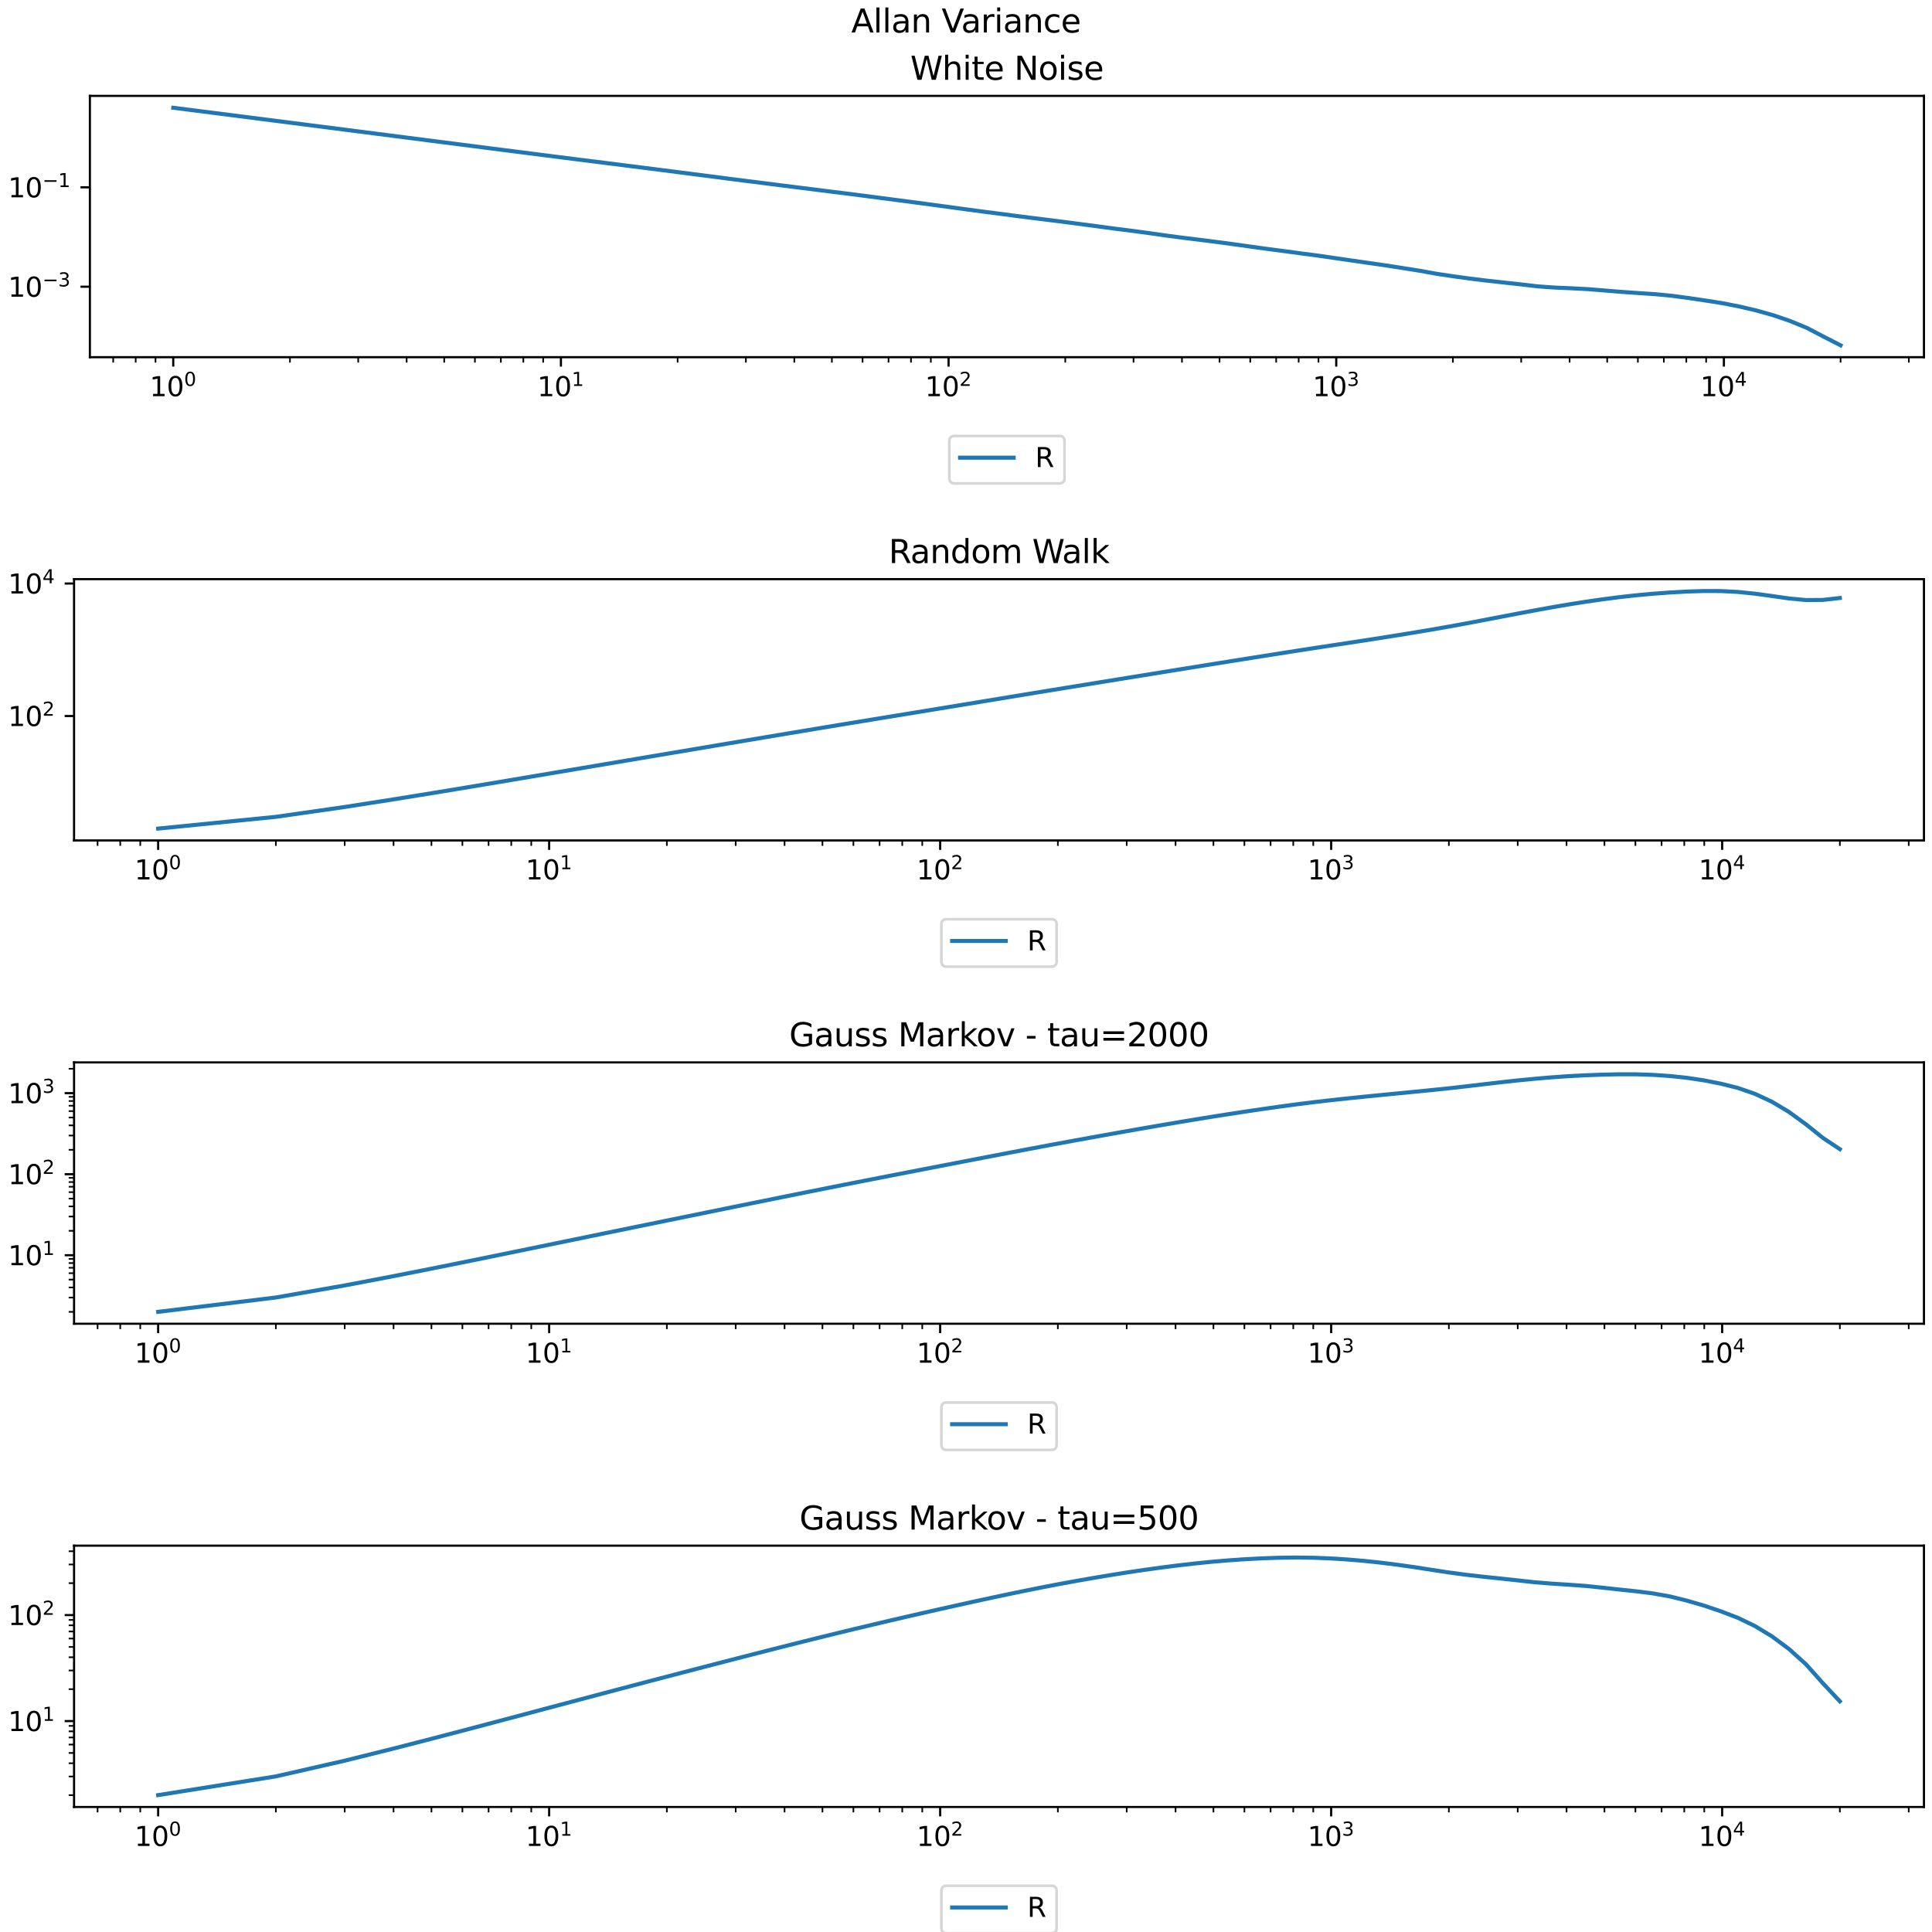 <?xml version="1.0" encoding="utf-8" standalone="no"?>
<!DOCTYPE svg PUBLIC "-//W3C//DTD SVG 1.1//EN"
  "http://www.w3.org/Graphics/SVG/1.1/DTD/svg11.dtd">
<svg xmlns:xlink="http://www.w3.org/1999/xlink" width="720pt" height="720pt" viewBox="0 0 720 720" xmlns="http://www.w3.org/2000/svg" version="1.1">
 <defs>
  <style type="text/css">*{stroke-linejoin: round; stroke-linecap: butt}</style>
 </defs>
 <g id="figure_1">
  <g id="patch_1">
   <path d="M 0 720 
L 720 720 
L 720 0 
L 0 0 
z
" style="fill: #ffffff"/>
  </g>
  <g id="text_1">
   <!-- Allan Variance -->
   <g transform="translate(317.256 12.118) scale(0.12 -0.12)">
    <defs>
     <path id="DejaVuSans-41" d="M 2188 4044 
L 1331 1722 
L 3047 1722 
L 2188 4044 
z
M 1831 4666 
L 2547 4666 
L 4325 0 
L 3669 0 
L 3244 1197 
L 1141 1197 
L 716 0 
L 50 0 
L 1831 4666 
z
" transform="scale(0.016)"/>
     <path id="DejaVuSans-6c" d="M 603 4863 
L 1178 4863 
L 1178 0 
L 603 0 
L 603 4863 
z
" transform="scale(0.016)"/>
     <path id="DejaVuSans-61" d="M 2194 1759 
Q 1497 1759 1228 1600 
Q 959 1441 959 1056 
Q 959 750 1161 570 
Q 1363 391 1709 391 
Q 2188 391 2477 730 
Q 2766 1069 2766 1631 
L 2766 1759 
L 2194 1759 
z
M 3341 1997 
L 3341 0 
L 2766 0 
L 2766 531 
Q 2569 213 2275 61 
Q 1981 -91 1556 -91 
Q 1019 -91 701 211 
Q 384 513 384 1019 
Q 384 1609 779 1909 
Q 1175 2209 1959 2209 
L 2766 2209 
L 2766 2266 
Q 2766 2663 2505 2880 
Q 2244 3097 1772 3097 
Q 1472 3097 1187 3025 
Q 903 2953 641 2809 
L 641 3341 
Q 956 3463 1253 3523 
Q 1550 3584 1831 3584 
Q 2591 3584 2966 3190 
Q 3341 2797 3341 1997 
z
" transform="scale(0.016)"/>
     <path id="DejaVuSans-6e" d="M 3513 2113 
L 3513 0 
L 2938 0 
L 2938 2094 
Q 2938 2591 2744 2837 
Q 2550 3084 2163 3084 
Q 1697 3084 1428 2787 
Q 1159 2491 1159 1978 
L 1159 0 
L 581 0 
L 581 3500 
L 1159 3500 
L 1159 2956 
Q 1366 3272 1645 3428 
Q 1925 3584 2291 3584 
Q 2894 3584 3203 3211 
Q 3513 2838 3513 2113 
z
" transform="scale(0.016)"/>
     <path id="DejaVuSans-20" transform="scale(0.016)"/>
     <path id="DejaVuSans-56" d="M 1831 0 
L 50 4666 
L 709 4666 
L 2188 738 
L 3669 4666 
L 4325 4666 
L 2547 0 
L 1831 0 
z
" transform="scale(0.016)"/>
     <path id="DejaVuSans-72" d="M 2631 2963 
Q 2534 3019 2420 3045 
Q 2306 3072 2169 3072 
Q 1681 3072 1420 2755 
Q 1159 2438 1159 1844 
L 1159 0 
L 581 0 
L 581 3500 
L 1159 3500 
L 1159 2956 
Q 1341 3275 1631 3429 
Q 1922 3584 2338 3584 
Q 2397 3584 2469 3576 
Q 2541 3569 2628 3553 
L 2631 2963 
z
" transform="scale(0.016)"/>
     <path id="DejaVuSans-69" d="M 603 3500 
L 1178 3500 
L 1178 0 
L 603 0 
L 603 3500 
z
M 603 4863 
L 1178 4863 
L 1178 4134 
L 603 4134 
L 603 4863 
z
" transform="scale(0.016)"/>
     <path id="DejaVuSans-63" d="M 3122 3366 
L 3122 2828 
Q 2878 2963 2633 3030 
Q 2388 3097 2138 3097 
Q 1578 3097 1268 2742 
Q 959 2388 959 1747 
Q 959 1106 1268 751 
Q 1578 397 2138 397 
Q 2388 397 2633 464 
Q 2878 531 3122 666 
L 3122 134 
Q 2881 22 2623 -34 
Q 2366 -91 2075 -91 
Q 1284 -91 818 406 
Q 353 903 353 1747 
Q 353 2603 823 3093 
Q 1294 3584 2113 3584 
Q 2378 3584 2631 3529 
Q 2884 3475 3122 3366 
z
" transform="scale(0.016)"/>
     <path id="DejaVuSans-65" d="M 3597 1894 
L 3597 1613 
L 953 1613 
Q 991 1019 1311 708 
Q 1631 397 2203 397 
Q 2534 397 2845 478 
Q 3156 559 3463 722 
L 3463 178 
Q 3153 47 2828 -22 
Q 2503 -91 2169 -91 
Q 1331 -91 842 396 
Q 353 884 353 1716 
Q 353 2575 817 3079 
Q 1281 3584 2069 3584 
Q 2775 3584 3186 3129 
Q 3597 2675 3597 1894 
z
M 3022 2063 
Q 3016 2534 2758 2815 
Q 2500 3097 2075 3097 
Q 1594 3097 1305 2825 
Q 1016 2553 972 2059 
L 3022 2063 
z
" transform="scale(0.016)"/>
    </defs>
    <use xlink:href="#DejaVuSans-41"/>
    <use xlink:href="#DejaVuSans-6c" x="68.408"/>
    <use xlink:href="#DejaVuSans-6c" x="96.191"/>
    <use xlink:href="#DejaVuSans-61" x="123.975"/>
    <use xlink:href="#DejaVuSans-6e" x="185.254"/>
    <use xlink:href="#DejaVuSans-20" x="248.633"/>
    <use xlink:href="#DejaVuSans-56" x="280.42"/>
    <use xlink:href="#DejaVuSans-61" x="341.078"/>
    <use xlink:href="#DejaVuSans-72" x="402.357"/>
    <use xlink:href="#DejaVuSans-69" x="443.471"/>
    <use xlink:href="#DejaVuSans-61" x="471.254"/>
    <use xlink:href="#DejaVuSans-6e" x="532.533"/>
    <use xlink:href="#DejaVuSans-63" x="595.912"/>
    <use xlink:href="#DejaVuSans-65" x="650.893"/>
   </g>
  </g>
  <g id="subfigure_1">
   <g id="patch_2">
    <path d="M 0 179.711 
L 720 179.711 
L 720 17.614 
L 0 17.614 
z
" style="fill: #ffffff"/>
   </g>
   <g id="axes_1">
    <g id="patch_3">
     <path d="M 33.5 133.12 
L 717 133.12 
L 717 35.733 
L 33.5 35.733 
z
" style="fill: #ffffff"/>
    </g>
    <g id="matplotlib.axis_1">
     <g id="xtick_1">
      <g id="line2d_1">
       <defs>
        <path id="m83243fa2b5" d="M 0 0 
L 0 3.5 
" style="stroke: #000000; stroke-width: 0.8"/>
       </defs>
       <g>
        <use xlink:href="#m83243fa2b5" x="64.568" y="133.12" style="stroke: #000000; stroke-width: 0.8"/>
       </g>
      </g>
      <g id="text_2">
       <!-- $\mathdefault{10^{0}}$ -->
       <g transform="translate(55.768 147.718) scale(0.1 -0.1)">
        <defs>
         <path id="DejaVuSans-31" d="M 794 531 
L 1825 531 
L 1825 4091 
L 703 3866 
L 703 4441 
L 1819 4666 
L 2450 4666 
L 2450 531 
L 3481 531 
L 3481 0 
L 794 0 
L 794 531 
z
" transform="scale(0.016)"/>
         <path id="DejaVuSans-30" d="M 2034 4250 
Q 1547 4250 1301 3770 
Q 1056 3291 1056 2328 
Q 1056 1369 1301 889 
Q 1547 409 2034 409 
Q 2525 409 2770 889 
Q 3016 1369 3016 2328 
Q 3016 3291 2770 3770 
Q 2525 4250 2034 4250 
z
M 2034 4750 
Q 2819 4750 3233 4129 
Q 3647 3509 3647 2328 
Q 3647 1150 3233 529 
Q 2819 -91 2034 -91 
Q 1250 -91 836 529 
Q 422 1150 422 2328 
Q 422 3509 836 4129 
Q 1250 4750 2034 4750 
z
" transform="scale(0.016)"/>
        </defs>
        <use xlink:href="#DejaVuSans-31" transform="translate(0 0.766)"/>
        <use xlink:href="#DejaVuSans-30" transform="translate(63.623 0.766)"/>
        <use xlink:href="#DejaVuSans-30" transform="translate(128.203 39.047) scale(0.7)"/>
       </g>
      </g>
     </g>
     <g id="xtick_2">
      <g id="line2d_2">
       <g>
        <use xlink:href="#m83243fa2b5" x="209.037" y="133.12" style="stroke: #000000; stroke-width: 0.8"/>
       </g>
      </g>
      <g id="text_3">
       <!-- $\mathdefault{10^{1}}$ -->
       <g transform="translate(200.237 147.718) scale(0.1 -0.1)">
        <use xlink:href="#DejaVuSans-31" transform="translate(0 0.684)"/>
        <use xlink:href="#DejaVuSans-30" transform="translate(63.623 0.684)"/>
        <use xlink:href="#DejaVuSans-31" transform="translate(128.203 38.966) scale(0.7)"/>
       </g>
      </g>
     </g>
     <g id="xtick_3">
      <g id="line2d_3">
       <g>
        <use xlink:href="#m83243fa2b5" x="353.505" y="133.12" style="stroke: #000000; stroke-width: 0.8"/>
       </g>
      </g>
      <g id="text_4">
       <!-- $\mathdefault{10^{2}}$ -->
       <g transform="translate(344.705 147.718) scale(0.1 -0.1)">
        <defs>
         <path id="DejaVuSans-32" d="M 1228 531 
L 3431 531 
L 3431 0 
L 469 0 
L 469 531 
Q 828 903 1448 1529 
Q 2069 2156 2228 2338 
Q 2531 2678 2651 2914 
Q 2772 3150 2772 3378 
Q 2772 3750 2511 3984 
Q 2250 4219 1831 4219 
Q 1534 4219 1204 4116 
Q 875 4013 500 3803 
L 500 4441 
Q 881 4594 1212 4672 
Q 1544 4750 1819 4750 
Q 2544 4750 2975 4387 
Q 3406 4025 3406 3419 
Q 3406 3131 3298 2873 
Q 3191 2616 2906 2266 
Q 2828 2175 2409 1742 
Q 1991 1309 1228 531 
z
" transform="scale(0.016)"/>
        </defs>
        <use xlink:href="#DejaVuSans-31" transform="translate(0 0.766)"/>
        <use xlink:href="#DejaVuSans-30" transform="translate(63.623 0.766)"/>
        <use xlink:href="#DejaVuSans-32" transform="translate(128.203 39.047) scale(0.7)"/>
       </g>
      </g>
     </g>
     <g id="xtick_4">
      <g id="line2d_4">
       <g>
        <use xlink:href="#m83243fa2b5" x="497.974" y="133.12" style="stroke: #000000; stroke-width: 0.8"/>
       </g>
      </g>
      <g id="text_5">
       <!-- $\mathdefault{10^{3}}$ -->
       <g transform="translate(489.174 147.718) scale(0.1 -0.1)">
        <defs>
         <path id="DejaVuSans-33" d="M 2597 2516 
Q 3050 2419 3304 2112 
Q 3559 1806 3559 1356 
Q 3559 666 3084 287 
Q 2609 -91 1734 -91 
Q 1441 -91 1130 -33 
Q 819 25 488 141 
L 488 750 
Q 750 597 1062 519 
Q 1375 441 1716 441 
Q 2309 441 2620 675 
Q 2931 909 2931 1356 
Q 2931 1769 2642 2001 
Q 2353 2234 1838 2234 
L 1294 2234 
L 1294 2753 
L 1863 2753 
Q 2328 2753 2575 2939 
Q 2822 3125 2822 3475 
Q 2822 3834 2567 4026 
Q 2313 4219 1838 4219 
Q 1578 4219 1281 4162 
Q 984 4106 628 3988 
L 628 4550 
Q 988 4650 1302 4700 
Q 1616 4750 1894 4750 
Q 2613 4750 3031 4423 
Q 3450 4097 3450 3541 
Q 3450 3153 3228 2886 
Q 3006 2619 2597 2516 
z
" transform="scale(0.016)"/>
        </defs>
        <use xlink:href="#DejaVuSans-31" transform="translate(0 0.766)"/>
        <use xlink:href="#DejaVuSans-30" transform="translate(63.623 0.766)"/>
        <use xlink:href="#DejaVuSans-33" transform="translate(128.203 39.047) scale(0.7)"/>
       </g>
      </g>
     </g>
     <g id="xtick_5">
      <g id="line2d_5">
       <g>
        <use xlink:href="#m83243fa2b5" x="642.442" y="133.12" style="stroke: #000000; stroke-width: 0.8"/>
       </g>
      </g>
      <g id="text_6">
       <!-- $\mathdefault{10^{4}}$ -->
       <g transform="translate(633.642 147.718) scale(0.1 -0.1)">
        <defs>
         <path id="DejaVuSans-34" d="M 2419 4116 
L 825 1625 
L 2419 1625 
L 2419 4116 
z
M 2253 4666 
L 3047 4666 
L 3047 1625 
L 3713 1625 
L 3713 1100 
L 3047 1100 
L 3047 0 
L 2419 0 
L 2419 1100 
L 313 1100 
L 313 1709 
L 2253 4666 
z
" transform="scale(0.016)"/>
        </defs>
        <use xlink:href="#DejaVuSans-31" transform="translate(0 0.684)"/>
        <use xlink:href="#DejaVuSans-30" transform="translate(63.623 0.684)"/>
        <use xlink:href="#DejaVuSans-34" transform="translate(128.203 38.966) scale(0.7)"/>
       </g>
      </g>
     </g>
     <g id="xtick_6">
      <g id="line2d_6">
       <defs>
        <path id="m2f2b9d18fc" d="M 0 0 
L 0 2 
" style="stroke: #000000; stroke-width: 0.6"/>
       </defs>
       <g>
        <use xlink:href="#m2f2b9d18fc" x="42.19" y="133.12" style="stroke: #000000; stroke-width: 0.6"/>
       </g>
      </g>
     </g>
     <g id="xtick_7">
      <g id="line2d_7">
       <g>
        <use xlink:href="#m2f2b9d18fc" x="50.568" y="133.12" style="stroke: #000000; stroke-width: 0.6"/>
       </g>
      </g>
     </g>
     <g id="xtick_8">
      <g id="line2d_8">
       <g>
        <use xlink:href="#m2f2b9d18fc" x="57.958" y="133.12" style="stroke: #000000; stroke-width: 0.6"/>
       </g>
      </g>
     </g>
     <g id="xtick_9">
      <g id="line2d_9">
       <g>
        <use xlink:href="#m2f2b9d18fc" x="108.058" y="133.12" style="stroke: #000000; stroke-width: 0.6"/>
       </g>
      </g>
     </g>
     <g id="xtick_10">
      <g id="line2d_10">
       <g>
        <use xlink:href="#m2f2b9d18fc" x="133.497" y="133.12" style="stroke: #000000; stroke-width: 0.6"/>
       </g>
      </g>
     </g>
     <g id="xtick_11">
      <g id="line2d_11">
       <g>
        <use xlink:href="#m2f2b9d18fc" x="151.547" y="133.12" style="stroke: #000000; stroke-width: 0.6"/>
       </g>
      </g>
     </g>
     <g id="xtick_12">
      <g id="line2d_12">
       <g>
        <use xlink:href="#m2f2b9d18fc" x="165.548" y="133.12" style="stroke: #000000; stroke-width: 0.6"/>
       </g>
      </g>
     </g>
     <g id="xtick_13">
      <g id="line2d_13">
       <g>
        <use xlink:href="#m2f2b9d18fc" x="176.987" y="133.12" style="stroke: #000000; stroke-width: 0.6"/>
       </g>
      </g>
     </g>
     <g id="xtick_14">
      <g id="line2d_14">
       <g>
        <use xlink:href="#m2f2b9d18fc" x="186.658" y="133.12" style="stroke: #000000; stroke-width: 0.6"/>
       </g>
      </g>
     </g>
     <g id="xtick_15">
      <g id="line2d_15">
       <g>
        <use xlink:href="#m2f2b9d18fc" x="195.036" y="133.12" style="stroke: #000000; stroke-width: 0.6"/>
       </g>
      </g>
     </g>
     <g id="xtick_16">
      <g id="line2d_16">
       <g>
        <use xlink:href="#m2f2b9d18fc" x="202.426" y="133.12" style="stroke: #000000; stroke-width: 0.6"/>
       </g>
      </g>
     </g>
     <g id="xtick_17">
      <g id="line2d_17">
       <g>
        <use xlink:href="#m2f2b9d18fc" x="252.526" y="133.12" style="stroke: #000000; stroke-width: 0.6"/>
       </g>
      </g>
     </g>
     <g id="xtick_18">
      <g id="line2d_18">
       <g>
        <use xlink:href="#m2f2b9d18fc" x="277.966" y="133.12" style="stroke: #000000; stroke-width: 0.6"/>
       </g>
      </g>
     </g>
     <g id="xtick_19">
      <g id="line2d_19">
       <g>
        <use xlink:href="#m2f2b9d18fc" x="296.016" y="133.12" style="stroke: #000000; stroke-width: 0.6"/>
       </g>
      </g>
     </g>
     <g id="xtick_20">
      <g id="line2d_20">
       <g>
        <use xlink:href="#m2f2b9d18fc" x="310.016" y="133.12" style="stroke: #000000; stroke-width: 0.6"/>
       </g>
      </g>
     </g>
     <g id="xtick_21">
      <g id="line2d_21">
       <g>
        <use xlink:href="#m2f2b9d18fc" x="321.455" y="133.12" style="stroke: #000000; stroke-width: 0.6"/>
       </g>
      </g>
     </g>
     <g id="xtick_22">
      <g id="line2d_22">
       <g>
        <use xlink:href="#m2f2b9d18fc" x="331.127" y="133.12" style="stroke: #000000; stroke-width: 0.6"/>
       </g>
      </g>
     </g>
     <g id="xtick_23">
      <g id="line2d_23">
       <g>
        <use xlink:href="#m2f2b9d18fc" x="339.505" y="133.12" style="stroke: #000000; stroke-width: 0.6"/>
       </g>
      </g>
     </g>
     <g id="xtick_24">
      <g id="line2d_24">
       <g>
        <use xlink:href="#m2f2b9d18fc" x="346.895" y="133.12" style="stroke: #000000; stroke-width: 0.6"/>
       </g>
      </g>
     </g>
     <g id="xtick_25">
      <g id="line2d_25">
       <g>
        <use xlink:href="#m2f2b9d18fc" x="396.995" y="133.12" style="stroke: #000000; stroke-width: 0.6"/>
       </g>
      </g>
     </g>
     <g id="xtick_26">
      <g id="line2d_26">
       <g>
        <use xlink:href="#m2f2b9d18fc" x="422.434" y="133.12" style="stroke: #000000; stroke-width: 0.6"/>
       </g>
      </g>
     </g>
     <g id="xtick_27">
      <g id="line2d_27">
       <g>
        <use xlink:href="#m2f2b9d18fc" x="440.484" y="133.12" style="stroke: #000000; stroke-width: 0.6"/>
       </g>
      </g>
     </g>
     <g id="xtick_28">
      <g id="line2d_28">
       <g>
        <use xlink:href="#m2f2b9d18fc" x="454.484" y="133.12" style="stroke: #000000; stroke-width: 0.6"/>
       </g>
      </g>
     </g>
     <g id="xtick_29">
      <g id="line2d_29">
       <g>
        <use xlink:href="#m2f2b9d18fc" x="465.924" y="133.12" style="stroke: #000000; stroke-width: 0.6"/>
       </g>
      </g>
     </g>
     <g id="xtick_30">
      <g id="line2d_30">
       <g>
        <use xlink:href="#m2f2b9d18fc" x="475.595" y="133.12" style="stroke: #000000; stroke-width: 0.6"/>
       </g>
      </g>
     </g>
     <g id="xtick_31">
      <g id="line2d_31">
       <g>
        <use xlink:href="#m2f2b9d18fc" x="483.973" y="133.12" style="stroke: #000000; stroke-width: 0.6"/>
       </g>
      </g>
     </g>
     <g id="xtick_32">
      <g id="line2d_32">
       <g>
        <use xlink:href="#m2f2b9d18fc" x="491.363" y="133.12" style="stroke: #000000; stroke-width: 0.6"/>
       </g>
      </g>
     </g>
     <g id="xtick_33">
      <g id="line2d_33">
       <g>
        <use xlink:href="#m2f2b9d18fc" x="541.463" y="133.12" style="stroke: #000000; stroke-width: 0.6"/>
       </g>
      </g>
     </g>
     <g id="xtick_34">
      <g id="line2d_34">
       <g>
        <use xlink:href="#m2f2b9d18fc" x="566.903" y="133.12" style="stroke: #000000; stroke-width: 0.6"/>
       </g>
      </g>
     </g>
     <g id="xtick_35">
      <g id="line2d_35">
       <g>
        <use xlink:href="#m2f2b9d18fc" x="584.952" y="133.12" style="stroke: #000000; stroke-width: 0.6"/>
       </g>
      </g>
     </g>
     <g id="xtick_36">
      <g id="line2d_36">
       <g>
        <use xlink:href="#m2f2b9d18fc" x="598.953" y="133.12" style="stroke: #000000; stroke-width: 0.6"/>
       </g>
      </g>
     </g>
     <g id="xtick_37">
      <g id="line2d_37">
       <g>
        <use xlink:href="#m2f2b9d18fc" x="610.392" y="133.12" style="stroke: #000000; stroke-width: 0.6"/>
       </g>
      </g>
     </g>
     <g id="xtick_38">
      <g id="line2d_38">
       <g>
        <use xlink:href="#m2f2b9d18fc" x="620.064" y="133.12" style="stroke: #000000; stroke-width: 0.6"/>
       </g>
      </g>
     </g>
     <g id="xtick_39">
      <g id="line2d_39">
       <g>
        <use xlink:href="#m2f2b9d18fc" x="628.442" y="133.12" style="stroke: #000000; stroke-width: 0.6"/>
       </g>
      </g>
     </g>
     <g id="xtick_40">
      <g id="line2d_40">
       <g>
        <use xlink:href="#m2f2b9d18fc" x="635.832" y="133.12" style="stroke: #000000; stroke-width: 0.6"/>
       </g>
      </g>
     </g>
     <g id="xtick_41">
      <g id="line2d_41">
       <g>
        <use xlink:href="#m2f2b9d18fc" x="685.932" y="133.12" style="stroke: #000000; stroke-width: 0.6"/>
       </g>
      </g>
     </g>
     <g id="xtick_42">
      <g id="line2d_42">
       <g>
        <use xlink:href="#m2f2b9d18fc" x="711.371" y="133.12" style="stroke: #000000; stroke-width: 0.6"/>
       </g>
      </g>
     </g>
    </g>
    <g id="matplotlib.axis_2">
     <g id="ytick_1">
      <g id="line2d_43">
       <defs>
        <path id="mf7bef3c596" d="M 0 0 
L -3.5 0 
" style="stroke: #000000; stroke-width: 0.8"/>
       </defs>
       <g>
        <use xlink:href="#mf7bef3c596" x="33.5" y="106.851" style="stroke: #000000; stroke-width: 0.8"/>
       </g>
      </g>
      <g id="text_7">
       <!-- $\mathdefault{10^{-3}}$ -->
       <g transform="translate(3 110.65) scale(0.1 -0.1)">
        <defs>
         <path id="DejaVuSans-2212" d="M 678 2272 
L 4684 2272 
L 4684 1741 
L 678 1741 
L 678 2272 
z
" transform="scale(0.016)"/>
        </defs>
        <use xlink:href="#DejaVuSans-31" transform="translate(0 0.766)"/>
        <use xlink:href="#DejaVuSans-30" transform="translate(63.623 0.766)"/>
        <use xlink:href="#DejaVuSans-2212" transform="translate(128.203 39.047) scale(0.7)"/>
        <use xlink:href="#DejaVuSans-33" transform="translate(186.855 39.047) scale(0.7)"/>
       </g>
      </g>
     </g>
     <g id="ytick_2">
      <g id="line2d_44">
       <g>
        <use xlink:href="#mf7bef3c596" x="33.5" y="69.811" style="stroke: #000000; stroke-width: 0.8"/>
       </g>
      </g>
      <g id="text_8">
       <!-- $\mathdefault{10^{-1}}$ -->
       <g transform="translate(3 73.61) scale(0.1 -0.1)">
        <use xlink:href="#DejaVuSans-31" transform="translate(0 0.684)"/>
        <use xlink:href="#DejaVuSans-30" transform="translate(63.623 0.684)"/>
        <use xlink:href="#DejaVuSans-2212" transform="translate(128.203 38.966) scale(0.7)"/>
        <use xlink:href="#DejaVuSans-31" transform="translate(186.855 38.966) scale(0.7)"/>
       </g>
      </g>
     </g>
    </g>
    <g id="line2d_45">
     <path d="M 64.568 40.159 
L 108.058 45.707 
L 133.497 48.97 
L 151.547 51.285 
L 165.548 53.077 
L 176.987 54.544 
L 186.658 55.783 
L 195.036 56.849 
L 202.426 57.791 
L 209.037 58.635 
L 215.017 59.395 
L 220.476 60.077 
L 225.498 60.7 
L 234.476 61.841 
L 238.526 62.352 
L 245.916 63.296 
L 252.526 64.141 
L 258.506 64.908 
L 266.527 65.941 
L 271.355 66.568 
L 277.966 67.408 
L 283.946 68.161 
L 291.124 69.08 
L 297.565 69.885 
L 303.405 70.617 
L 308.748 71.291 
L 315.996 72.191 
L 321.455 72.891 
L 328.379 73.8 
L 334.613 74.604 
L 341.054 75.451 
L 346.895 76.229 
L 353.505 77.122 
L 359.485 77.944 
L 365.982 78.815 
L 372.334 79.625 
L 378.525 80.446 
L 384.543 81.209 
L 391.077 82.016 
L 397.308 82.802 
L 403.542 83.631 
L 409.728 84.444 
L 416.056 85.291 
L 422.225 86.062 
L 428.604 86.927 
L 434.911 87.831 
L 441.108 88.644 
L 447.454 89.416 
L 453.727 90.218 
L 460.006 91.061 
L 466.237 91.93 
L 472.566 92.802 
L 478.827 93.624 
L 485.062 94.467 
L 491.363 95.284 
L 497.659 96.205 
L 503.897 97.112 
L 510.192 98.016 
L 516.477 98.917 
L 522.741 99.896 
L 529.012 100.888 
L 535.304 102.023 
L 541.588 102.97 
L 547.841 103.823 
L 554.119 104.595 
L 560.408 105.286 
L 566.672 105.968 
L 572.959 106.715 
L 579.225 107.159 
L 585.515 107.431 
L 591.782 107.756 
L 598.068 108.268 
L 604.337 108.78 
L 610.611 109.217 
L 616.893 109.636 
L 623.168 110.245 
L 629.445 111.087 
L 635.72 112.02 
L 641.995 113.008 
L 648.274 114.242 
L 654.547 115.706 
L 660.828 117.475 
L 667.103 119.62 
L 673.377 122.2 
L 679.655 125.484 
L 685.932 128.693 
" clip-path="url(#p4a33edc8f4)" style="fill: none; stroke: #1f77b4; stroke-width: 1.5; stroke-linecap: square"/>
    </g>
    <g id="patch_4">
     <path d="M 33.5 133.12 
L 33.5 35.733 
" style="fill: none; stroke: #000000; stroke-width: 0.8; stroke-linejoin: miter; stroke-linecap: square"/>
    </g>
    <g id="patch_5">
     <path d="M 717 133.12 
L 717 35.733 
" style="fill: none; stroke: #000000; stroke-width: 0.8; stroke-linejoin: miter; stroke-linecap: square"/>
    </g>
    <g id="patch_6">
     <path d="M 33.5 133.12 
L 717 133.12 
" style="fill: none; stroke: #000000; stroke-width: 0.8; stroke-linejoin: miter; stroke-linecap: square"/>
    </g>
    <g id="patch_7">
     <path d="M 33.5 35.733 
L 717 35.733 
" style="fill: none; stroke: #000000; stroke-width: 0.8; stroke-linejoin: miter; stroke-linecap: square"/>
    </g>
    <g id="text_9">
     <!-- White Noise -->
     <g transform="translate(339.253 29.733) scale(0.12 -0.12)">
      <defs>
       <path id="DejaVuSans-57" d="M 213 4666 
L 850 4666 
L 1831 722 
L 2809 4666 
L 3519 4666 
L 4500 722 
L 5478 4666 
L 6119 4666 
L 4947 0 
L 4153 0 
L 3169 4050 
L 2175 0 
L 1381 0 
L 213 4666 
z
" transform="scale(0.016)"/>
       <path id="DejaVuSans-68" d="M 3513 2113 
L 3513 0 
L 2938 0 
L 2938 2094 
Q 2938 2591 2744 2837 
Q 2550 3084 2163 3084 
Q 1697 3084 1428 2787 
Q 1159 2491 1159 1978 
L 1159 0 
L 581 0 
L 581 4863 
L 1159 4863 
L 1159 2956 
Q 1366 3272 1645 3428 
Q 1925 3584 2291 3584 
Q 2894 3584 3203 3211 
Q 3513 2838 3513 2113 
z
" transform="scale(0.016)"/>
       <path id="DejaVuSans-74" d="M 1172 4494 
L 1172 3500 
L 2356 3500 
L 2356 3053 
L 1172 3053 
L 1172 1153 
Q 1172 725 1289 603 
Q 1406 481 1766 481 
L 2356 481 
L 2356 0 
L 1766 0 
Q 1100 0 847 248 
Q 594 497 594 1153 
L 594 3053 
L 172 3053 
L 172 3500 
L 594 3500 
L 594 4494 
L 1172 4494 
z
" transform="scale(0.016)"/>
       <path id="DejaVuSans-4e" d="M 628 4666 
L 1478 4666 
L 3547 763 
L 3547 4666 
L 4159 4666 
L 4159 0 
L 3309 0 
L 1241 3903 
L 1241 0 
L 628 0 
L 628 4666 
z
" transform="scale(0.016)"/>
       <path id="DejaVuSans-6f" d="M 1959 3097 
Q 1497 3097 1228 2736 
Q 959 2375 959 1747 
Q 959 1119 1226 758 
Q 1494 397 1959 397 
Q 2419 397 2687 759 
Q 2956 1122 2956 1747 
Q 2956 2369 2687 2733 
Q 2419 3097 1959 3097 
z
M 1959 3584 
Q 2709 3584 3137 3096 
Q 3566 2609 3566 1747 
Q 3566 888 3137 398 
Q 2709 -91 1959 -91 
Q 1206 -91 779 398 
Q 353 888 353 1747 
Q 353 2609 779 3096 
Q 1206 3584 1959 3584 
z
" transform="scale(0.016)"/>
       <path id="DejaVuSans-73" d="M 2834 3397 
L 2834 2853 
Q 2591 2978 2328 3040 
Q 2066 3103 1784 3103 
Q 1356 3103 1142 2972 
Q 928 2841 928 2578 
Q 928 2378 1081 2264 
Q 1234 2150 1697 2047 
L 1894 2003 
Q 2506 1872 2764 1633 
Q 3022 1394 3022 966 
Q 3022 478 2636 193 
Q 2250 -91 1575 -91 
Q 1294 -91 989 -36 
Q 684 19 347 128 
L 347 722 
Q 666 556 975 473 
Q 1284 391 1588 391 
Q 1994 391 2212 530 
Q 2431 669 2431 922 
Q 2431 1156 2273 1281 
Q 2116 1406 1581 1522 
L 1381 1569 
Q 847 1681 609 1914 
Q 372 2147 372 2553 
Q 372 3047 722 3315 
Q 1072 3584 1716 3584 
Q 2034 3584 2315 3537 
Q 2597 3491 2834 3397 
z
" transform="scale(0.016)"/>
      </defs>
      <use xlink:href="#DejaVuSans-57"/>
      <use xlink:href="#DejaVuSans-68" x="98.877"/>
      <use xlink:href="#DejaVuSans-69" x="162.256"/>
      <use xlink:href="#DejaVuSans-74" x="190.039"/>
      <use xlink:href="#DejaVuSans-65" x="229.248"/>
      <use xlink:href="#DejaVuSans-20" x="290.771"/>
      <use xlink:href="#DejaVuSans-4e" x="322.559"/>
      <use xlink:href="#DejaVuSans-6f" x="397.363"/>
      <use xlink:href="#DejaVuSans-69" x="458.545"/>
      <use xlink:href="#DejaVuSans-73" x="486.328"/>
      <use xlink:href="#DejaVuSans-65" x="538.428"/>
     </g>
    </g>
    <g id="legend_1">
     <g id="patch_8">
      <path d="M 355.776 180.145 
L 394.724 180.145 
Q 396.724 180.145 396.724 178.145 
L 396.724 164.467 
Q 396.724 162.467 394.724 162.467 
L 355.776 162.467 
Q 353.776 162.467 353.776 164.467 
L 353.776 178.145 
Q 353.776 180.145 355.776 180.145 
z
" style="fill: #ffffff; opacity: 0.8; stroke: #cccccc; stroke-linejoin: miter"/>
     </g>
     <g id="line2d_46">
      <path d="M 357.776 170.565 
L 367.776 170.565 
L 377.776 170.565 
" style="fill: none; stroke: #1f77b4; stroke-width: 1.5; stroke-linecap: square"/>
     </g>
     <g id="text_10">
      <!-- R -->
      <g transform="translate(385.776 174.065) scale(0.1 -0.1)">
       <defs>
        <path id="DejaVuSans-52" d="M 2841 2188 
Q 3044 2119 3236 1894 
Q 3428 1669 3622 1275 
L 4263 0 
L 3584 0 
L 2988 1197 
Q 2756 1666 2539 1819 
Q 2322 1972 1947 1972 
L 1259 1972 
L 1259 0 
L 628 0 
L 628 4666 
L 2053 4666 
Q 2853 4666 3247 4331 
Q 3641 3997 3641 3322 
Q 3641 2881 3436 2590 
Q 3231 2300 2841 2188 
z
M 1259 4147 
L 1259 2491 
L 2053 2491 
Q 2509 2491 2742 2702 
Q 2975 2913 2975 3322 
Q 2975 3731 2742 3939 
Q 2509 4147 2053 4147 
L 1259 4147 
z
" transform="scale(0.016)"/>
       </defs>
       <use xlink:href="#DejaVuSans-52"/>
      </g>
     </g>
    </g>
   </g>
  </g>
  <g id="subfigure_2">
   <g id="patch_9">
    <path d="M 0 359.807 
L 720 359.807 
L 720 197.711 
L 0 197.711 
z
" style="fill: #ffffff"/>
   </g>
   <g id="axes_2">
    <g id="patch_10">
     <path d="M 27.6 313.216 
L 717 313.216 
L 717 215.829 
L 27.6 215.829 
z
" style="fill: #ffffff"/>
    </g>
    <g id="matplotlib.axis_3">
     <g id="xtick_43">
      <g id="line2d_47">
       <g>
        <use xlink:href="#m83243fa2b5" x="58.937" y="313.216" style="stroke: #000000; stroke-width: 0.8"/>
       </g>
      </g>
      <g id="text_11">
       <!-- $\mathdefault{10^{0}}$ -->
       <g transform="translate(50.137 327.815) scale(0.1 -0.1)">
        <use xlink:href="#DejaVuSans-31" transform="translate(0 0.766)"/>
        <use xlink:href="#DejaVuSans-30" transform="translate(63.623 0.766)"/>
        <use xlink:href="#DejaVuSans-30" transform="translate(128.203 39.047) scale(0.7)"/>
       </g>
      </g>
     </g>
     <g id="xtick_44">
      <g id="line2d_48">
       <g>
        <use xlink:href="#m83243fa2b5" x="204.652" y="313.216" style="stroke: #000000; stroke-width: 0.8"/>
       </g>
      </g>
      <g id="text_12">
       <!-- $\mathdefault{10^{1}}$ -->
       <g transform="translate(195.852 327.815) scale(0.1 -0.1)">
        <use xlink:href="#DejaVuSans-31" transform="translate(0 0.684)"/>
        <use xlink:href="#DejaVuSans-30" transform="translate(63.623 0.684)"/>
        <use xlink:href="#DejaVuSans-31" transform="translate(128.203 38.966) scale(0.7)"/>
       </g>
      </g>
     </g>
     <g id="xtick_45">
      <g id="line2d_49">
       <g>
        <use xlink:href="#m83243fa2b5" x="350.368" y="313.216" style="stroke: #000000; stroke-width: 0.8"/>
       </g>
      </g>
      <g id="text_13">
       <!-- $\mathdefault{10^{2}}$ -->
       <g transform="translate(341.568 327.815) scale(0.1 -0.1)">
        <use xlink:href="#DejaVuSans-31" transform="translate(0 0.766)"/>
        <use xlink:href="#DejaVuSans-30" transform="translate(63.623 0.766)"/>
        <use xlink:href="#DejaVuSans-32" transform="translate(128.203 39.047) scale(0.7)"/>
       </g>
      </g>
     </g>
     <g id="xtick_46">
      <g id="line2d_50">
       <g>
        <use xlink:href="#m83243fa2b5" x="496.083" y="313.216" style="stroke: #000000; stroke-width: 0.8"/>
       </g>
      </g>
      <g id="text_14">
       <!-- $\mathdefault{10^{3}}$ -->
       <g transform="translate(487.283 327.815) scale(0.1 -0.1)">
        <use xlink:href="#DejaVuSans-31" transform="translate(0 0.766)"/>
        <use xlink:href="#DejaVuSans-30" transform="translate(63.623 0.766)"/>
        <use xlink:href="#DejaVuSans-33" transform="translate(128.203 39.047) scale(0.7)"/>
       </g>
      </g>
     </g>
     <g id="xtick_47">
      <g id="line2d_51">
       <g>
        <use xlink:href="#m83243fa2b5" x="641.799" y="313.216" style="stroke: #000000; stroke-width: 0.8"/>
       </g>
      </g>
      <g id="text_15">
       <!-- $\mathdefault{10^{4}}$ -->
       <g transform="translate(632.999 327.815) scale(0.1 -0.1)">
        <use xlink:href="#DejaVuSans-31" transform="translate(0 0.684)"/>
        <use xlink:href="#DejaVuSans-30" transform="translate(63.623 0.684)"/>
        <use xlink:href="#DejaVuSans-34" transform="translate(128.203 38.966) scale(0.7)"/>
       </g>
      </g>
     </g>
     <g id="xtick_48">
      <g id="line2d_52">
       <g>
        <use xlink:href="#m2f2b9d18fc" x="36.365" y="313.216" style="stroke: #000000; stroke-width: 0.6"/>
       </g>
      </g>
     </g>
     <g id="xtick_49">
      <g id="line2d_53">
       <g>
        <use xlink:href="#m2f2b9d18fc" x="44.815" y="313.216" style="stroke: #000000; stroke-width: 0.6"/>
       </g>
      </g>
     </g>
     <g id="xtick_50">
      <g id="line2d_54">
       <g>
        <use xlink:href="#m2f2b9d18fc" x="52.269" y="313.216" style="stroke: #000000; stroke-width: 0.6"/>
       </g>
      </g>
     </g>
     <g id="xtick_51">
      <g id="line2d_55">
       <g>
        <use xlink:href="#m2f2b9d18fc" x="102.801" y="313.216" style="stroke: #000000; stroke-width: 0.6"/>
       </g>
      </g>
     </g>
     <g id="xtick_52">
      <g id="line2d_56">
       <g>
        <use xlink:href="#m2f2b9d18fc" x="128.461" y="313.216" style="stroke: #000000; stroke-width: 0.6"/>
       </g>
      </g>
     </g>
     <g id="xtick_53">
      <g id="line2d_57">
       <g>
        <use xlink:href="#m2f2b9d18fc" x="146.666" y="313.216" style="stroke: #000000; stroke-width: 0.6"/>
       </g>
      </g>
     </g>
     <g id="xtick_54">
      <g id="line2d_58">
       <g>
        <use xlink:href="#m2f2b9d18fc" x="160.787" y="313.216" style="stroke: #000000; stroke-width: 0.6"/>
       </g>
      </g>
     </g>
     <g id="xtick_55">
      <g id="line2d_59">
       <g>
        <use xlink:href="#m2f2b9d18fc" x="172.325" y="313.216" style="stroke: #000000; stroke-width: 0.6"/>
       </g>
      </g>
     </g>
     <g id="xtick_56">
      <g id="line2d_60">
       <g>
        <use xlink:href="#m2f2b9d18fc" x="182.08" y="313.216" style="stroke: #000000; stroke-width: 0.6"/>
       </g>
      </g>
     </g>
     <g id="xtick_57">
      <g id="line2d_61">
       <g>
        <use xlink:href="#m2f2b9d18fc" x="190.531" y="313.216" style="stroke: #000000; stroke-width: 0.6"/>
       </g>
      </g>
     </g>
     <g id="xtick_58">
      <g id="line2d_62">
       <g>
        <use xlink:href="#m2f2b9d18fc" x="197.985" y="313.216" style="stroke: #000000; stroke-width: 0.6"/>
       </g>
      </g>
     </g>
     <g id="xtick_59">
      <g id="line2d_63">
       <g>
        <use xlink:href="#m2f2b9d18fc" x="248.517" y="313.216" style="stroke: #000000; stroke-width: 0.6"/>
       </g>
      </g>
     </g>
     <g id="xtick_60">
      <g id="line2d_64">
       <g>
        <use xlink:href="#m2f2b9d18fc" x="274.176" y="313.216" style="stroke: #000000; stroke-width: 0.6"/>
       </g>
      </g>
     </g>
     <g id="xtick_61">
      <g id="line2d_65">
       <g>
        <use xlink:href="#m2f2b9d18fc" x="292.382" y="313.216" style="stroke: #000000; stroke-width: 0.6"/>
       </g>
      </g>
     </g>
     <g id="xtick_62">
      <g id="line2d_66">
       <g>
        <use xlink:href="#m2f2b9d18fc" x="306.503" y="313.216" style="stroke: #000000; stroke-width: 0.6"/>
       </g>
      </g>
     </g>
     <g id="xtick_63">
      <g id="line2d_67">
       <g>
        <use xlink:href="#m2f2b9d18fc" x="318.041" y="313.216" style="stroke: #000000; stroke-width: 0.6"/>
       </g>
      </g>
     </g>
     <g id="xtick_64">
      <g id="line2d_68">
       <g>
        <use xlink:href="#m2f2b9d18fc" x="327.796" y="313.216" style="stroke: #000000; stroke-width: 0.6"/>
       </g>
      </g>
     </g>
     <g id="xtick_65">
      <g id="line2d_69">
       <g>
        <use xlink:href="#m2f2b9d18fc" x="336.246" y="313.216" style="stroke: #000000; stroke-width: 0.6"/>
       </g>
      </g>
     </g>
     <g id="xtick_66">
      <g id="line2d_70">
       <g>
        <use xlink:href="#m2f2b9d18fc" x="343.7" y="313.216" style="stroke: #000000; stroke-width: 0.6"/>
       </g>
      </g>
     </g>
     <g id="xtick_67">
      <g id="line2d_71">
       <g>
        <use xlink:href="#m2f2b9d18fc" x="394.232" y="313.216" style="stroke: #000000; stroke-width: 0.6"/>
       </g>
      </g>
     </g>
     <g id="xtick_68">
      <g id="line2d_72">
       <g>
        <use xlink:href="#m2f2b9d18fc" x="419.892" y="313.216" style="stroke: #000000; stroke-width: 0.6"/>
       </g>
      </g>
     </g>
     <g id="xtick_69">
      <g id="line2d_73">
       <g>
        <use xlink:href="#m2f2b9d18fc" x="438.097" y="313.216" style="stroke: #000000; stroke-width: 0.6"/>
       </g>
      </g>
     </g>
     <g id="xtick_70">
      <g id="line2d_74">
       <g>
        <use xlink:href="#m2f2b9d18fc" x="452.218" y="313.216" style="stroke: #000000; stroke-width: 0.6"/>
       </g>
      </g>
     </g>
     <g id="xtick_71">
      <g id="line2d_75">
       <g>
        <use xlink:href="#m2f2b9d18fc" x="463.756" y="313.216" style="stroke: #000000; stroke-width: 0.6"/>
       </g>
      </g>
     </g>
     <g id="xtick_72">
      <g id="line2d_76">
       <g>
        <use xlink:href="#m2f2b9d18fc" x="473.512" y="313.216" style="stroke: #000000; stroke-width: 0.6"/>
       </g>
      </g>
     </g>
     <g id="xtick_73">
      <g id="line2d_77">
       <g>
        <use xlink:href="#m2f2b9d18fc" x="481.962" y="313.216" style="stroke: #000000; stroke-width: 0.6"/>
       </g>
      </g>
     </g>
     <g id="xtick_74">
      <g id="line2d_78">
       <g>
        <use xlink:href="#m2f2b9d18fc" x="489.416" y="313.216" style="stroke: #000000; stroke-width: 0.6"/>
       </g>
      </g>
     </g>
     <g id="xtick_75">
      <g id="line2d_79">
       <g>
        <use xlink:href="#m2f2b9d18fc" x="539.948" y="313.216" style="stroke: #000000; stroke-width: 0.6"/>
       </g>
      </g>
     </g>
     <g id="xtick_76">
      <g id="line2d_80">
       <g>
        <use xlink:href="#m2f2b9d18fc" x="565.607" y="313.216" style="stroke: #000000; stroke-width: 0.6"/>
       </g>
      </g>
     </g>
     <g id="xtick_77">
      <g id="line2d_81">
       <g>
        <use xlink:href="#m2f2b9d18fc" x="583.813" y="313.216" style="stroke: #000000; stroke-width: 0.6"/>
       </g>
      </g>
     </g>
     <g id="xtick_78">
      <g id="line2d_82">
       <g>
        <use xlink:href="#m2f2b9d18fc" x="597.934" y="313.216" style="stroke: #000000; stroke-width: 0.6"/>
       </g>
      </g>
     </g>
     <g id="xtick_79">
      <g id="line2d_83">
       <g>
        <use xlink:href="#m2f2b9d18fc" x="609.472" y="313.216" style="stroke: #000000; stroke-width: 0.6"/>
       </g>
      </g>
     </g>
     <g id="xtick_80">
      <g id="line2d_84">
       <g>
        <use xlink:href="#m2f2b9d18fc" x="619.227" y="313.216" style="stroke: #000000; stroke-width: 0.6"/>
       </g>
      </g>
     </g>
     <g id="xtick_81">
      <g id="line2d_85">
       <g>
        <use xlink:href="#m2f2b9d18fc" x="627.677" y="313.216" style="stroke: #000000; stroke-width: 0.6"/>
       </g>
      </g>
     </g>
     <g id="xtick_82">
      <g id="line2d_86">
       <g>
        <use xlink:href="#m2f2b9d18fc" x="635.131" y="313.216" style="stroke: #000000; stroke-width: 0.6"/>
       </g>
      </g>
     </g>
     <g id="xtick_83">
      <g id="line2d_87">
       <g>
        <use xlink:href="#m2f2b9d18fc" x="685.663" y="313.216" style="stroke: #000000; stroke-width: 0.6"/>
       </g>
      </g>
     </g>
     <g id="xtick_84">
      <g id="line2d_88">
       <g>
        <use xlink:href="#m2f2b9d18fc" x="711.323" y="313.216" style="stroke: #000000; stroke-width: 0.6"/>
       </g>
      </g>
     </g>
    </g>
    <g id="matplotlib.axis_4">
     <g id="ytick_3">
      <g id="line2d_89">
       <g>
        <use xlink:href="#mf7bef3c596" x="27.6" y="266.84" style="stroke: #000000; stroke-width: 0.8"/>
       </g>
      </g>
      <g id="text_16">
       <!-- $\mathdefault{10^{2}}$ -->
       <g transform="translate(3 270.64) scale(0.1 -0.1)">
        <use xlink:href="#DejaVuSans-31" transform="translate(0 0.766)"/>
        <use xlink:href="#DejaVuSans-30" transform="translate(63.623 0.766)"/>
        <use xlink:href="#DejaVuSans-32" transform="translate(128.203 39.047) scale(0.7)"/>
       </g>
      </g>
     </g>
     <g id="ytick_4">
      <g id="line2d_90">
       <g>
        <use xlink:href="#mf7bef3c596" x="27.6" y="217.46" style="stroke: #000000; stroke-width: 0.8"/>
       </g>
      </g>
      <g id="text_17">
       <!-- $\mathdefault{10^{4}}$ -->
       <g transform="translate(3 221.259) scale(0.1 -0.1)">
        <use xlink:href="#DejaVuSans-31" transform="translate(0 0.684)"/>
        <use xlink:href="#DejaVuSans-30" transform="translate(63.623 0.684)"/>
        <use xlink:href="#DejaVuSans-34" transform="translate(128.203 38.966) scale(0.7)"/>
       </g>
      </g>
     </g>
    </g>
    <g id="line2d_91">
     <path d="M 58.937 308.79 
L 102.801 304.413 
L 128.461 300.74 
L 146.666 297.897 
L 160.787 295.613 
L 172.325 293.715 
L 182.08 292.093 
L 190.531 290.678 
L 197.985 289.425 
L 204.652 288.302 
L 210.684 287.285 
L 216.19 286.356 
L 221.255 285.501 
L 230.311 283.975 
L 234.396 283.288 
L 241.849 282.034 
L 248.517 280.914 
L 254.548 279.901 
L 262.638 278.541 
L 267.509 277.723 
L 274.176 276.603 
L 280.208 275.591 
L 287.448 274.378 
L 293.944 273.292 
L 299.835 272.311 
L 305.224 271.415 
L 312.534 270.206 
L 318.041 269.301 
L 325.024 268.157 
L 331.313 267.13 
L 337.809 266.069 
L 343.7 265.107 
L 350.368 264.018 
L 356.399 263.03 
L 362.952 261.953 
L 369.359 260.897 
L 375.604 259.869 
L 381.674 258.869 
L 388.264 257.787 
L 394.548 256.763 
L 400.837 255.745 
L 407.075 254.735 
L 413.458 253.701 
L 419.68 252.692 
L 426.115 251.651 
L 432.476 250.624 
L 438.727 249.615 
L 445.128 248.583 
L 451.454 247.567 
L 457.788 246.554 
L 464.072 245.554 
L 470.456 244.541 
L 476.771 243.542 
L 483.06 242.557 
L 489.416 241.575 
L 495.766 240.61 
L 502.057 239.658 
L 508.407 238.687 
L 514.746 237.7 
L 521.064 236.699 
L 527.389 235.669 
L 533.736 234.602 
L 540.074 233.495 
L 546.381 232.342 
L 552.713 231.142 
L 559.057 229.922 
L 565.375 228.715 
L 571.715 227.527 
L 578.035 226.379 
L 584.38 225.291 
L 590.701 224.293 
L 597.042 223.377 
L 603.364 222.554 
L 609.693 221.849 
L 616.029 221.268 
L 622.358 220.805 
L 628.69 220.455 
L 635.018 220.256 
L 641.348 220.275 
L 647.68 220.6 
L 654.008 221.245 
L 660.343 222.115 
L 666.673 223.021 
L 673 223.618 
L 679.332 223.578 
L 685.663 222.862 
" clip-path="url(#p3c71d02533)" style="fill: none; stroke: #1f77b4; stroke-width: 1.5; stroke-linecap: square"/>
    </g>
    <g id="patch_11">
     <path d="M 27.6 313.216 
L 27.6 215.829 
" style="fill: none; stroke: #000000; stroke-width: 0.8; stroke-linejoin: miter; stroke-linecap: square"/>
    </g>
    <g id="patch_12">
     <path d="M 717 313.216 
L 717 215.829 
" style="fill: none; stroke: #000000; stroke-width: 0.8; stroke-linejoin: miter; stroke-linecap: square"/>
    </g>
    <g id="patch_13">
     <path d="M 27.6 313.216 
L 717 313.216 
" style="fill: none; stroke: #000000; stroke-width: 0.8; stroke-linejoin: miter; stroke-linecap: square"/>
    </g>
    <g id="patch_14">
     <path d="M 27.6 215.829 
L 717 215.829 
" style="fill: none; stroke: #000000; stroke-width: 0.8; stroke-linejoin: miter; stroke-linecap: square"/>
    </g>
    <g id="text_18">
     <!-- Random Walk -->
     <g transform="translate(331.187 209.829) scale(0.12 -0.12)">
      <defs>
       <path id="DejaVuSans-64" d="M 2906 2969 
L 2906 4863 
L 3481 4863 
L 3481 0 
L 2906 0 
L 2906 525 
Q 2725 213 2448 61 
Q 2172 -91 1784 -91 
Q 1150 -91 751 415 
Q 353 922 353 1747 
Q 353 2572 751 3078 
Q 1150 3584 1784 3584 
Q 2172 3584 2448 3432 
Q 2725 3281 2906 2969 
z
M 947 1747 
Q 947 1113 1208 752 
Q 1469 391 1925 391 
Q 2381 391 2643 752 
Q 2906 1113 2906 1747 
Q 2906 2381 2643 2742 
Q 2381 3103 1925 3103 
Q 1469 3103 1208 2742 
Q 947 2381 947 1747 
z
" transform="scale(0.016)"/>
       <path id="DejaVuSans-6d" d="M 3328 2828 
Q 3544 3216 3844 3400 
Q 4144 3584 4550 3584 
Q 5097 3584 5394 3201 
Q 5691 2819 5691 2113 
L 5691 0 
L 5113 0 
L 5113 2094 
Q 5113 2597 4934 2840 
Q 4756 3084 4391 3084 
Q 3944 3084 3684 2787 
Q 3425 2491 3425 1978 
L 3425 0 
L 2847 0 
L 2847 2094 
Q 2847 2600 2669 2842 
Q 2491 3084 2119 3084 
Q 1678 3084 1418 2786 
Q 1159 2488 1159 1978 
L 1159 0 
L 581 0 
L 581 3500 
L 1159 3500 
L 1159 2956 
Q 1356 3278 1631 3431 
Q 1906 3584 2284 3584 
Q 2666 3584 2933 3390 
Q 3200 3197 3328 2828 
z
" transform="scale(0.016)"/>
       <path id="DejaVuSans-6b" d="M 581 4863 
L 1159 4863 
L 1159 1991 
L 2875 3500 
L 3609 3500 
L 1753 1863 
L 3688 0 
L 2938 0 
L 1159 1709 
L 1159 0 
L 581 0 
L 581 4863 
z
" transform="scale(0.016)"/>
      </defs>
      <use xlink:href="#DejaVuSans-52"/>
      <use xlink:href="#DejaVuSans-61" x="67.232"/>
      <use xlink:href="#DejaVuSans-6e" x="128.512"/>
      <use xlink:href="#DejaVuSans-64" x="191.891"/>
      <use xlink:href="#DejaVuSans-6f" x="255.367"/>
      <use xlink:href="#DejaVuSans-6d" x="316.549"/>
      <use xlink:href="#DejaVuSans-20" x="413.961"/>
      <use xlink:href="#DejaVuSans-57" x="445.748"/>
      <use xlink:href="#DejaVuSans-61" x="538.25"/>
      <use xlink:href="#DejaVuSans-6c" x="599.529"/>
      <use xlink:href="#DejaVuSans-6b" x="627.312"/>
     </g>
    </g>
    <g id="legend_2">
     <g id="patch_15">
      <path d="M 352.826 360.241 
L 391.774 360.241 
Q 393.774 360.241 393.774 358.241 
L 393.774 344.563 
Q 393.774 342.563 391.774 342.563 
L 352.826 342.563 
Q 350.826 342.563 350.826 344.563 
L 350.826 358.241 
Q 350.826 360.241 352.826 360.241 
z
" style="fill: #ffffff; opacity: 0.8; stroke: #cccccc; stroke-linejoin: miter"/>
     </g>
     <g id="line2d_92">
      <path d="M 354.826 350.662 
L 364.826 350.662 
L 374.826 350.662 
" style="fill: none; stroke: #1f77b4; stroke-width: 1.5; stroke-linecap: square"/>
     </g>
     <g id="text_19">
      <!-- R -->
      <g transform="translate(382.826 354.162) scale(0.1 -0.1)">
       <use xlink:href="#DejaVuSans-52"/>
      </g>
     </g>
    </g>
   </g>
  </g>
  <g id="subfigure_3">
   <g id="patch_16">
    <path d="M 0 539.904 
L 720 539.904 
L 720 377.807 
L 0 377.807 
z
" style="fill: #ffffff"/>
   </g>
   <g id="axes_3">
    <g id="patch_17">
     <path d="M 27.6 493.313 
L 717 493.313 
L 717 395.925 
L 27.6 395.925 
z
" style="fill: #ffffff"/>
    </g>
    <g id="matplotlib.axis_5">
     <g id="xtick_85">
      <g id="line2d_93">
       <g>
        <use xlink:href="#m83243fa2b5" x="58.937" y="493.313" style="stroke: #000000; stroke-width: 0.8"/>
       </g>
      </g>
      <g id="text_20">
       <!-- $\mathdefault{10^{0}}$ -->
       <g transform="translate(50.137 507.911) scale(0.1 -0.1)">
        <use xlink:href="#DejaVuSans-31" transform="translate(0 0.766)"/>
        <use xlink:href="#DejaVuSans-30" transform="translate(63.623 0.766)"/>
        <use xlink:href="#DejaVuSans-30" transform="translate(128.203 39.047) scale(0.7)"/>
       </g>
      </g>
     </g>
     <g id="xtick_86">
      <g id="line2d_94">
       <g>
        <use xlink:href="#m83243fa2b5" x="204.652" y="493.313" style="stroke: #000000; stroke-width: 0.8"/>
       </g>
      </g>
      <g id="text_21">
       <!-- $\mathdefault{10^{1}}$ -->
       <g transform="translate(195.852 507.911) scale(0.1 -0.1)">
        <use xlink:href="#DejaVuSans-31" transform="translate(0 0.684)"/>
        <use xlink:href="#DejaVuSans-30" transform="translate(63.623 0.684)"/>
        <use xlink:href="#DejaVuSans-31" transform="translate(128.203 38.966) scale(0.7)"/>
       </g>
      </g>
     </g>
     <g id="xtick_87">
      <g id="line2d_95">
       <g>
        <use xlink:href="#m83243fa2b5" x="350.368" y="493.313" style="stroke: #000000; stroke-width: 0.8"/>
       </g>
      </g>
      <g id="text_22">
       <!-- $\mathdefault{10^{2}}$ -->
       <g transform="translate(341.568 507.911) scale(0.1 -0.1)">
        <use xlink:href="#DejaVuSans-31" transform="translate(0 0.766)"/>
        <use xlink:href="#DejaVuSans-30" transform="translate(63.623 0.766)"/>
        <use xlink:href="#DejaVuSans-32" transform="translate(128.203 39.047) scale(0.7)"/>
       </g>
      </g>
     </g>
     <g id="xtick_88">
      <g id="line2d_96">
       <g>
        <use xlink:href="#m83243fa2b5" x="496.083" y="493.313" style="stroke: #000000; stroke-width: 0.8"/>
       </g>
      </g>
      <g id="text_23">
       <!-- $\mathdefault{10^{3}}$ -->
       <g transform="translate(487.283 507.911) scale(0.1 -0.1)">
        <use xlink:href="#DejaVuSans-31" transform="translate(0 0.766)"/>
        <use xlink:href="#DejaVuSans-30" transform="translate(63.623 0.766)"/>
        <use xlink:href="#DejaVuSans-33" transform="translate(128.203 39.047) scale(0.7)"/>
       </g>
      </g>
     </g>
     <g id="xtick_89">
      <g id="line2d_97">
       <g>
        <use xlink:href="#m83243fa2b5" x="641.799" y="493.313" style="stroke: #000000; stroke-width: 0.8"/>
       </g>
      </g>
      <g id="text_24">
       <!-- $\mathdefault{10^{4}}$ -->
       <g transform="translate(632.999 507.911) scale(0.1 -0.1)">
        <use xlink:href="#DejaVuSans-31" transform="translate(0 0.684)"/>
        <use xlink:href="#DejaVuSans-30" transform="translate(63.623 0.684)"/>
        <use xlink:href="#DejaVuSans-34" transform="translate(128.203 38.966) scale(0.7)"/>
       </g>
      </g>
     </g>
     <g id="xtick_90">
      <g id="line2d_98">
       <g>
        <use xlink:href="#m2f2b9d18fc" x="36.365" y="493.313" style="stroke: #000000; stroke-width: 0.6"/>
       </g>
      </g>
     </g>
     <g id="xtick_91">
      <g id="line2d_99">
       <g>
        <use xlink:href="#m2f2b9d18fc" x="44.815" y="493.313" style="stroke: #000000; stroke-width: 0.6"/>
       </g>
      </g>
     </g>
     <g id="xtick_92">
      <g id="line2d_100">
       <g>
        <use xlink:href="#m2f2b9d18fc" x="52.269" y="493.313" style="stroke: #000000; stroke-width: 0.6"/>
       </g>
      </g>
     </g>
     <g id="xtick_93">
      <g id="line2d_101">
       <g>
        <use xlink:href="#m2f2b9d18fc" x="102.801" y="493.313" style="stroke: #000000; stroke-width: 0.6"/>
       </g>
      </g>
     </g>
     <g id="xtick_94">
      <g id="line2d_102">
       <g>
        <use xlink:href="#m2f2b9d18fc" x="128.461" y="493.313" style="stroke: #000000; stroke-width: 0.6"/>
       </g>
      </g>
     </g>
     <g id="xtick_95">
      <g id="line2d_103">
       <g>
        <use xlink:href="#m2f2b9d18fc" x="146.666" y="493.313" style="stroke: #000000; stroke-width: 0.6"/>
       </g>
      </g>
     </g>
     <g id="xtick_96">
      <g id="line2d_104">
       <g>
        <use xlink:href="#m2f2b9d18fc" x="160.787" y="493.313" style="stroke: #000000; stroke-width: 0.6"/>
       </g>
      </g>
     </g>
     <g id="xtick_97">
      <g id="line2d_105">
       <g>
        <use xlink:href="#m2f2b9d18fc" x="172.325" y="493.313" style="stroke: #000000; stroke-width: 0.6"/>
       </g>
      </g>
     </g>
     <g id="xtick_98">
      <g id="line2d_106">
       <g>
        <use xlink:href="#m2f2b9d18fc" x="182.08" y="493.313" style="stroke: #000000; stroke-width: 0.6"/>
       </g>
      </g>
     </g>
     <g id="xtick_99">
      <g id="line2d_107">
       <g>
        <use xlink:href="#m2f2b9d18fc" x="190.531" y="493.313" style="stroke: #000000; stroke-width: 0.6"/>
       </g>
      </g>
     </g>
     <g id="xtick_100">
      <g id="line2d_108">
       <g>
        <use xlink:href="#m2f2b9d18fc" x="197.985" y="493.313" style="stroke: #000000; stroke-width: 0.6"/>
       </g>
      </g>
     </g>
     <g id="xtick_101">
      <g id="line2d_109">
       <g>
        <use xlink:href="#m2f2b9d18fc" x="248.517" y="493.313" style="stroke: #000000; stroke-width: 0.6"/>
       </g>
      </g>
     </g>
     <g id="xtick_102">
      <g id="line2d_110">
       <g>
        <use xlink:href="#m2f2b9d18fc" x="274.176" y="493.313" style="stroke: #000000; stroke-width: 0.6"/>
       </g>
      </g>
     </g>
     <g id="xtick_103">
      <g id="line2d_111">
       <g>
        <use xlink:href="#m2f2b9d18fc" x="292.382" y="493.313" style="stroke: #000000; stroke-width: 0.6"/>
       </g>
      </g>
     </g>
     <g id="xtick_104">
      <g id="line2d_112">
       <g>
        <use xlink:href="#m2f2b9d18fc" x="306.503" y="493.313" style="stroke: #000000; stroke-width: 0.6"/>
       </g>
      </g>
     </g>
     <g id="xtick_105">
      <g id="line2d_113">
       <g>
        <use xlink:href="#m2f2b9d18fc" x="318.041" y="493.313" style="stroke: #000000; stroke-width: 0.6"/>
       </g>
      </g>
     </g>
     <g id="xtick_106">
      <g id="line2d_114">
       <g>
        <use xlink:href="#m2f2b9d18fc" x="327.796" y="493.313" style="stroke: #000000; stroke-width: 0.6"/>
       </g>
      </g>
     </g>
     <g id="xtick_107">
      <g id="line2d_115">
       <g>
        <use xlink:href="#m2f2b9d18fc" x="336.246" y="493.313" style="stroke: #000000; stroke-width: 0.6"/>
       </g>
      </g>
     </g>
     <g id="xtick_108">
      <g id="line2d_116">
       <g>
        <use xlink:href="#m2f2b9d18fc" x="343.7" y="493.313" style="stroke: #000000; stroke-width: 0.6"/>
       </g>
      </g>
     </g>
     <g id="xtick_109">
      <g id="line2d_117">
       <g>
        <use xlink:href="#m2f2b9d18fc" x="394.232" y="493.313" style="stroke: #000000; stroke-width: 0.6"/>
       </g>
      </g>
     </g>
     <g id="xtick_110">
      <g id="line2d_118">
       <g>
        <use xlink:href="#m2f2b9d18fc" x="419.892" y="493.313" style="stroke: #000000; stroke-width: 0.6"/>
       </g>
      </g>
     </g>
     <g id="xtick_111">
      <g id="line2d_119">
       <g>
        <use xlink:href="#m2f2b9d18fc" x="438.097" y="493.313" style="stroke: #000000; stroke-width: 0.6"/>
       </g>
      </g>
     </g>
     <g id="xtick_112">
      <g id="line2d_120">
       <g>
        <use xlink:href="#m2f2b9d18fc" x="452.218" y="493.313" style="stroke: #000000; stroke-width: 0.6"/>
       </g>
      </g>
     </g>
     <g id="xtick_113">
      <g id="line2d_121">
       <g>
        <use xlink:href="#m2f2b9d18fc" x="463.756" y="493.313" style="stroke: #000000; stroke-width: 0.6"/>
       </g>
      </g>
     </g>
     <g id="xtick_114">
      <g id="line2d_122">
       <g>
        <use xlink:href="#m2f2b9d18fc" x="473.512" y="493.313" style="stroke: #000000; stroke-width: 0.6"/>
       </g>
      </g>
     </g>
     <g id="xtick_115">
      <g id="line2d_123">
       <g>
        <use xlink:href="#m2f2b9d18fc" x="481.962" y="493.313" style="stroke: #000000; stroke-width: 0.6"/>
       </g>
      </g>
     </g>
     <g id="xtick_116">
      <g id="line2d_124">
       <g>
        <use xlink:href="#m2f2b9d18fc" x="489.416" y="493.313" style="stroke: #000000; stroke-width: 0.6"/>
       </g>
      </g>
     </g>
     <g id="xtick_117">
      <g id="line2d_125">
       <g>
        <use xlink:href="#m2f2b9d18fc" x="539.948" y="493.313" style="stroke: #000000; stroke-width: 0.6"/>
       </g>
      </g>
     </g>
     <g id="xtick_118">
      <g id="line2d_126">
       <g>
        <use xlink:href="#m2f2b9d18fc" x="565.607" y="493.313" style="stroke: #000000; stroke-width: 0.6"/>
       </g>
      </g>
     </g>
     <g id="xtick_119">
      <g id="line2d_127">
       <g>
        <use xlink:href="#m2f2b9d18fc" x="583.813" y="493.313" style="stroke: #000000; stroke-width: 0.6"/>
       </g>
      </g>
     </g>
     <g id="xtick_120">
      <g id="line2d_128">
       <g>
        <use xlink:href="#m2f2b9d18fc" x="597.934" y="493.313" style="stroke: #000000; stroke-width: 0.6"/>
       </g>
      </g>
     </g>
     <g id="xtick_121">
      <g id="line2d_129">
       <g>
        <use xlink:href="#m2f2b9d18fc" x="609.472" y="493.313" style="stroke: #000000; stroke-width: 0.6"/>
       </g>
      </g>
     </g>
     <g id="xtick_122">
      <g id="line2d_130">
       <g>
        <use xlink:href="#m2f2b9d18fc" x="619.227" y="493.313" style="stroke: #000000; stroke-width: 0.6"/>
       </g>
      </g>
     </g>
     <g id="xtick_123">
      <g id="line2d_131">
       <g>
        <use xlink:href="#m2f2b9d18fc" x="627.677" y="493.313" style="stroke: #000000; stroke-width: 0.6"/>
       </g>
      </g>
     </g>
     <g id="xtick_124">
      <g id="line2d_132">
       <g>
        <use xlink:href="#m2f2b9d18fc" x="635.131" y="493.313" style="stroke: #000000; stroke-width: 0.6"/>
       </g>
      </g>
     </g>
     <g id="xtick_125">
      <g id="line2d_133">
       <g>
        <use xlink:href="#m2f2b9d18fc" x="685.663" y="493.313" style="stroke: #000000; stroke-width: 0.6"/>
       </g>
      </g>
     </g>
     <g id="xtick_126">
      <g id="line2d_134">
       <g>
        <use xlink:href="#m2f2b9d18fc" x="711.323" y="493.313" style="stroke: #000000; stroke-width: 0.6"/>
       </g>
      </g>
     </g>
    </g>
    <g id="matplotlib.axis_6">
     <g id="ytick_5">
      <g id="line2d_135">
       <g>
        <use xlink:href="#mf7bef3c596" x="27.6" y="467.78" style="stroke: #000000; stroke-width: 0.8"/>
       </g>
      </g>
      <g id="text_25">
       <!-- $\mathdefault{10^{1}}$ -->
       <g transform="translate(3 471.579) scale(0.1 -0.1)">
        <use xlink:href="#DejaVuSans-31" transform="translate(0 0.684)"/>
        <use xlink:href="#DejaVuSans-30" transform="translate(63.623 0.684)"/>
        <use xlink:href="#DejaVuSans-31" transform="translate(128.203 38.966) scale(0.7)"/>
       </g>
      </g>
     </g>
     <g id="ytick_6">
      <g id="line2d_136">
       <g>
        <use xlink:href="#mf7bef3c596" x="27.6" y="437.581" style="stroke: #000000; stroke-width: 0.8"/>
       </g>
      </g>
      <g id="text_26">
       <!-- $\mathdefault{10^{2}}$ -->
       <g transform="translate(3 441.38) scale(0.1 -0.1)">
        <use xlink:href="#DejaVuSans-31" transform="translate(0 0.766)"/>
        <use xlink:href="#DejaVuSans-30" transform="translate(63.623 0.766)"/>
        <use xlink:href="#DejaVuSans-32" transform="translate(128.203 39.047) scale(0.7)"/>
       </g>
      </g>
     </g>
     <g id="ytick_7">
      <g id="line2d_137">
       <g>
        <use xlink:href="#mf7bef3c596" x="27.6" y="407.383" style="stroke: #000000; stroke-width: 0.8"/>
       </g>
      </g>
      <g id="text_27">
       <!-- $\mathdefault{10^{3}}$ -->
       <g transform="translate(3 411.182) scale(0.1 -0.1)">
        <use xlink:href="#DejaVuSans-31" transform="translate(0 0.766)"/>
        <use xlink:href="#DejaVuSans-30" transform="translate(63.623 0.766)"/>
        <use xlink:href="#DejaVuSans-33" transform="translate(128.203 39.047) scale(0.7)"/>
       </g>
      </g>
     </g>
     <g id="ytick_8">
      <g id="line2d_138">
       <defs>
        <path id="m812eeabdda" d="M 0 0 
L -2 0 
" style="stroke: #000000; stroke-width: 0.6"/>
       </defs>
       <g>
        <use xlink:href="#m812eeabdda" x="27.6" y="488.888" style="stroke: #000000; stroke-width: 0.6"/>
       </g>
      </g>
     </g>
     <g id="ytick_9">
      <g id="line2d_139">
       <g>
        <use xlink:href="#m812eeabdda" x="27.6" y="483.57" style="stroke: #000000; stroke-width: 0.6"/>
       </g>
      </g>
     </g>
     <g id="ytick_10">
      <g id="line2d_140">
       <g>
        <use xlink:href="#m812eeabdda" x="27.6" y="479.797" style="stroke: #000000; stroke-width: 0.6"/>
       </g>
      </g>
     </g>
     <g id="ytick_11">
      <g id="line2d_141">
       <g>
        <use xlink:href="#m812eeabdda" x="27.6" y="476.87" style="stroke: #000000; stroke-width: 0.6"/>
       </g>
      </g>
     </g>
     <g id="ytick_12">
      <g id="line2d_142">
       <g>
        <use xlink:href="#m812eeabdda" x="27.6" y="474.479" style="stroke: #000000; stroke-width: 0.6"/>
       </g>
      </g>
     </g>
     <g id="ytick_13">
      <g id="line2d_143">
       <g>
        <use xlink:href="#m812eeabdda" x="27.6" y="472.458" style="stroke: #000000; stroke-width: 0.6"/>
       </g>
      </g>
     </g>
     <g id="ytick_14">
      <g id="line2d_144">
       <g>
        <use xlink:href="#m812eeabdda" x="27.6" y="470.706" style="stroke: #000000; stroke-width: 0.6"/>
       </g>
      </g>
     </g>
     <g id="ytick_15">
      <g id="line2d_145">
       <g>
        <use xlink:href="#m812eeabdda" x="27.6" y="469.162" style="stroke: #000000; stroke-width: 0.6"/>
       </g>
      </g>
     </g>
     <g id="ytick_16">
      <g id="line2d_146">
       <g>
        <use xlink:href="#m812eeabdda" x="27.6" y="458.689" style="stroke: #000000; stroke-width: 0.6"/>
       </g>
      </g>
     </g>
     <g id="ytick_17">
      <g id="line2d_147">
       <g>
        <use xlink:href="#m812eeabdda" x="27.6" y="453.371" style="stroke: #000000; stroke-width: 0.6"/>
       </g>
      </g>
     </g>
     <g id="ytick_18">
      <g id="line2d_148">
       <g>
        <use xlink:href="#m812eeabdda" x="27.6" y="449.598" style="stroke: #000000; stroke-width: 0.6"/>
       </g>
      </g>
     </g>
     <g id="ytick_19">
      <g id="line2d_149">
       <g>
        <use xlink:href="#m812eeabdda" x="27.6" y="446.672" style="stroke: #000000; stroke-width: 0.6"/>
       </g>
      </g>
     </g>
     <g id="ytick_20">
      <g id="line2d_150">
       <g>
        <use xlink:href="#m812eeabdda" x="27.6" y="444.281" style="stroke: #000000; stroke-width: 0.6"/>
       </g>
      </g>
     </g>
     <g id="ytick_21">
      <g id="line2d_151">
       <g>
        <use xlink:href="#m812eeabdda" x="27.6" y="442.259" style="stroke: #000000; stroke-width: 0.6"/>
       </g>
      </g>
     </g>
     <g id="ytick_22">
      <g id="line2d_152">
       <g>
        <use xlink:href="#m812eeabdda" x="27.6" y="440.508" style="stroke: #000000; stroke-width: 0.6"/>
       </g>
      </g>
     </g>
     <g id="ytick_23">
      <g id="line2d_153">
       <g>
        <use xlink:href="#m812eeabdda" x="27.6" y="438.963" style="stroke: #000000; stroke-width: 0.6"/>
       </g>
      </g>
     </g>
     <g id="ytick_24">
      <g id="line2d_154">
       <g>
        <use xlink:href="#m812eeabdda" x="27.6" y="428.49" style="stroke: #000000; stroke-width: 0.6"/>
       </g>
      </g>
     </g>
     <g id="ytick_25">
      <g id="line2d_155">
       <g>
        <use xlink:href="#m812eeabdda" x="27.6" y="423.173" style="stroke: #000000; stroke-width: 0.6"/>
       </g>
      </g>
     </g>
     <g id="ytick_26">
      <g id="line2d_156">
       <g>
        <use xlink:href="#m812eeabdda" x="27.6" y="419.4" style="stroke: #000000; stroke-width: 0.6"/>
       </g>
      </g>
     </g>
     <g id="ytick_27">
      <g id="line2d_157">
       <g>
        <use xlink:href="#m812eeabdda" x="27.6" y="416.473" style="stroke: #000000; stroke-width: 0.6"/>
       </g>
      </g>
     </g>
     <g id="ytick_28">
      <g id="line2d_158">
       <g>
        <use xlink:href="#m812eeabdda" x="27.6" y="414.082" style="stroke: #000000; stroke-width: 0.6"/>
       </g>
      </g>
     </g>
     <g id="ytick_29">
      <g id="line2d_159">
       <g>
        <use xlink:href="#m812eeabdda" x="27.6" y="412.06" style="stroke: #000000; stroke-width: 0.6"/>
       </g>
      </g>
     </g>
     <g id="ytick_30">
      <g id="line2d_160">
       <g>
        <use xlink:href="#m812eeabdda" x="27.6" y="410.309" style="stroke: #000000; stroke-width: 0.6"/>
       </g>
      </g>
     </g>
     <g id="ytick_31">
      <g id="line2d_161">
       <g>
        <use xlink:href="#m812eeabdda" x="27.6" y="408.764" style="stroke: #000000; stroke-width: 0.6"/>
       </g>
      </g>
     </g>
     <g id="ytick_32">
      <g id="line2d_162">
       <g>
        <use xlink:href="#m812eeabdda" x="27.6" y="398.292" style="stroke: #000000; stroke-width: 0.6"/>
       </g>
      </g>
     </g>
    </g>
    <g id="line2d_163">
     <path d="M 58.937 488.886 
L 102.801 483.537 
L 128.461 479.05 
L 146.666 475.576 
L 160.787 472.787 
L 172.325 470.47 
L 182.08 468.49 
L 190.531 466.764 
L 197.985 465.236 
L 204.652 463.867 
L 210.684 462.627 
L 216.19 461.494 
L 221.255 460.453 
L 230.311 458.595 
L 234.396 457.759 
L 241.849 456.234 
L 248.517 454.872 
L 254.548 453.641 
L 262.638 451.992 
L 267.509 450.999 
L 274.176 449.642 
L 280.208 448.416 
L 287.448 446.95 
L 293.944 445.639 
L 299.835 444.456 
L 305.224 443.378 
L 312.534 441.925 
L 318.041 440.839 
L 325.024 439.471 
L 331.313 438.245 
L 337.809 436.984 
L 343.7 435.843 
L 350.368 434.554 
L 356.399 433.39 
L 362.952 432.126 
L 369.359 430.892 
L 375.604 429.696 
L 381.674 428.54 
L 388.264 427.298 
L 394.548 426.131 
L 400.837 424.98 
L 407.075 423.85 
L 413.458 422.703 
L 419.68 421.596 
L 426.115 420.468 
L 432.476 419.371 
L 438.727 418.31 
L 445.128 417.244 
L 451.454 416.216 
L 457.788 415.217 
L 464.072 414.257 
L 470.456 413.314 
L 476.771 412.418 
L 483.06 411.57 
L 489.416 410.771 
L 495.766 410.036 
L 502.057 409.357 
L 508.407 408.705 
L 514.746 408.075 
L 521.064 407.463 
L 527.389 406.847 
L 533.736 406.22 
L 540.074 405.56 
L 546.381 404.849 
L 552.713 404.099 
L 559.057 403.355 
L 565.375 402.668 
L 571.715 402.051 
L 578.035 401.508 
L 584.38 401.065 
L 590.701 400.735 
L 597.042 400.498 
L 603.364 400.352 
L 609.693 400.362 
L 616.029 400.573 
L 622.358 400.998 
L 628.69 401.671 
L 635.018 402.624 
L 641.348 403.866 
L 647.68 405.454 
L 654.008 407.642 
L 660.343 410.583 
L 666.673 414.373 
L 673 418.972 
L 679.332 424.055 
L 685.663 428.255 
" clip-path="url(#p750066e457)" style="fill: none; stroke: #1f77b4; stroke-width: 1.5; stroke-linecap: square"/>
    </g>
    <g id="patch_18">
     <path d="M 27.6 493.313 
L 27.6 395.925 
" style="fill: none; stroke: #000000; stroke-width: 0.8; stroke-linejoin: miter; stroke-linecap: square"/>
    </g>
    <g id="patch_19">
     <path d="M 717 493.313 
L 717 395.925 
" style="fill: none; stroke: #000000; stroke-width: 0.8; stroke-linejoin: miter; stroke-linecap: square"/>
    </g>
    <g id="patch_20">
     <path d="M 27.6 493.313 
L 717 493.313 
" style="fill: none; stroke: #000000; stroke-width: 0.8; stroke-linejoin: miter; stroke-linecap: square"/>
    </g>
    <g id="patch_21">
     <path d="M 27.6 395.925 
L 717 395.925 
" style="fill: none; stroke: #000000; stroke-width: 0.8; stroke-linejoin: miter; stroke-linecap: square"/>
    </g>
    <g id="text_28">
     <!-- Gauss Markov - tau=2000 -->
     <g transform="translate(294.106 389.925) scale(0.12 -0.12)">
      <defs>
       <path id="DejaVuSans-47" d="M 3809 666 
L 3809 1919 
L 2778 1919 
L 2778 2438 
L 4434 2438 
L 4434 434 
Q 4069 175 3628 42 
Q 3188 -91 2688 -91 
Q 1594 -91 976 548 
Q 359 1188 359 2328 
Q 359 3472 976 4111 
Q 1594 4750 2688 4750 
Q 3144 4750 3555 4637 
Q 3966 4525 4313 4306 
L 4313 3634 
Q 3963 3931 3569 4081 
Q 3175 4231 2741 4231 
Q 1884 4231 1454 3753 
Q 1025 3275 1025 2328 
Q 1025 1384 1454 906 
Q 1884 428 2741 428 
Q 3075 428 3337 486 
Q 3600 544 3809 666 
z
" transform="scale(0.016)"/>
       <path id="DejaVuSans-75" d="M 544 1381 
L 544 3500 
L 1119 3500 
L 1119 1403 
Q 1119 906 1312 657 
Q 1506 409 1894 409 
Q 2359 409 2629 706 
Q 2900 1003 2900 1516 
L 2900 3500 
L 3475 3500 
L 3475 0 
L 2900 0 
L 2900 538 
Q 2691 219 2414 64 
Q 2138 -91 1772 -91 
Q 1169 -91 856 284 
Q 544 659 544 1381 
z
M 1991 3584 
L 1991 3584 
z
" transform="scale(0.016)"/>
       <path id="DejaVuSans-4d" d="M 628 4666 
L 1569 4666 
L 2759 1491 
L 3956 4666 
L 4897 4666 
L 4897 0 
L 4281 0 
L 4281 4097 
L 3078 897 
L 2444 897 
L 1241 4097 
L 1241 0 
L 628 0 
L 628 4666 
z
" transform="scale(0.016)"/>
       <path id="DejaVuSans-76" d="M 191 3500 
L 800 3500 
L 1894 563 
L 2988 3500 
L 3597 3500 
L 2284 0 
L 1503 0 
L 191 3500 
z
" transform="scale(0.016)"/>
       <path id="DejaVuSans-2d" d="M 313 2009 
L 1997 2009 
L 1997 1497 
L 313 1497 
L 313 2009 
z
" transform="scale(0.016)"/>
       <path id="DejaVuSans-3d" d="M 678 2906 
L 4684 2906 
L 4684 2381 
L 678 2381 
L 678 2906 
z
M 678 1631 
L 4684 1631 
L 4684 1100 
L 678 1100 
L 678 1631 
z
" transform="scale(0.016)"/>
      </defs>
      <use xlink:href="#DejaVuSans-47"/>
      <use xlink:href="#DejaVuSans-61" x="77.49"/>
      <use xlink:href="#DejaVuSans-75" x="138.77"/>
      <use xlink:href="#DejaVuSans-73" x="202.148"/>
      <use xlink:href="#DejaVuSans-73" x="254.248"/>
      <use xlink:href="#DejaVuSans-20" x="306.348"/>
      <use xlink:href="#DejaVuSans-4d" x="338.135"/>
      <use xlink:href="#DejaVuSans-61" x="424.414"/>
      <use xlink:href="#DejaVuSans-72" x="485.693"/>
      <use xlink:href="#DejaVuSans-6b" x="526.807"/>
      <use xlink:href="#DejaVuSans-6f" x="581.092"/>
      <use xlink:href="#DejaVuSans-76" x="642.273"/>
      <use xlink:href="#DejaVuSans-20" x="701.453"/>
      <use xlink:href="#DejaVuSans-2d" x="733.24"/>
      <use xlink:href="#DejaVuSans-20" x="769.324"/>
      <use xlink:href="#DejaVuSans-74" x="801.111"/>
      <use xlink:href="#DejaVuSans-61" x="840.32"/>
      <use xlink:href="#DejaVuSans-75" x="901.6"/>
      <use xlink:href="#DejaVuSans-3d" x="964.979"/>
      <use xlink:href="#DejaVuSans-32" x="1048.768"/>
      <use xlink:href="#DejaVuSans-30" x="1112.391"/>
      <use xlink:href="#DejaVuSans-30" x="1176.014"/>
      <use xlink:href="#DejaVuSans-30" x="1239.637"/>
     </g>
    </g>
    <g id="legend_3">
     <g id="patch_22">
      <path d="M 352.826 540.338 
L 391.774 540.338 
Q 393.774 540.338 393.774 538.338 
L 393.774 524.66 
Q 393.774 522.66 391.774 522.66 
L 352.826 522.66 
Q 350.826 522.66 350.826 524.66 
L 350.826 538.338 
Q 350.826 540.338 352.826 540.338 
z
" style="fill: #ffffff; opacity: 0.8; stroke: #cccccc; stroke-linejoin: miter"/>
     </g>
     <g id="line2d_164">
      <path d="M 354.826 530.758 
L 364.826 530.758 
L 374.826 530.758 
" style="fill: none; stroke: #1f77b4; stroke-width: 1.5; stroke-linecap: square"/>
     </g>
     <g id="text_29">
      <!-- R -->
      <g transform="translate(382.826 534.258) scale(0.1 -0.1)">
       <use xlink:href="#DejaVuSans-52"/>
      </g>
     </g>
    </g>
   </g>
  </g>
  <g id="subfigure_4">
   <g id="patch_23">
    <path d="M 0 720 
L 720 720 
L 720 557.904 
L 0 557.904 
z
" style="fill: #ffffff"/>
   </g>
   <g id="axes_4">
    <g id="patch_24">
     <path d="M 27.6 673.409 
L 717 673.409 
L 717 576.022 
L 27.6 576.022 
z
" style="fill: #ffffff"/>
    </g>
    <g id="matplotlib.axis_7">
     <g id="xtick_127">
      <g id="line2d_165">
       <g>
        <use xlink:href="#m83243fa2b5" x="58.937" y="673.409" style="stroke: #000000; stroke-width: 0.8"/>
       </g>
      </g>
      <g id="text_30">
       <!-- $\mathdefault{10^{0}}$ -->
       <g transform="translate(50.137 688.008) scale(0.1 -0.1)">
        <use xlink:href="#DejaVuSans-31" transform="translate(0 0.766)"/>
        <use xlink:href="#DejaVuSans-30" transform="translate(63.623 0.766)"/>
        <use xlink:href="#DejaVuSans-30" transform="translate(128.203 39.047) scale(0.7)"/>
       </g>
      </g>
     </g>
     <g id="xtick_128">
      <g id="line2d_166">
       <g>
        <use xlink:href="#m83243fa2b5" x="204.652" y="673.409" style="stroke: #000000; stroke-width: 0.8"/>
       </g>
      </g>
      <g id="text_31">
       <!-- $\mathdefault{10^{1}}$ -->
       <g transform="translate(195.852 688.008) scale(0.1 -0.1)">
        <use xlink:href="#DejaVuSans-31" transform="translate(0 0.684)"/>
        <use xlink:href="#DejaVuSans-30" transform="translate(63.623 0.684)"/>
        <use xlink:href="#DejaVuSans-31" transform="translate(128.203 38.966) scale(0.7)"/>
       </g>
      </g>
     </g>
     <g id="xtick_129">
      <g id="line2d_167">
       <g>
        <use xlink:href="#m83243fa2b5" x="350.368" y="673.409" style="stroke: #000000; stroke-width: 0.8"/>
       </g>
      </g>
      <g id="text_32">
       <!-- $\mathdefault{10^{2}}$ -->
       <g transform="translate(341.568 688.008) scale(0.1 -0.1)">
        <use xlink:href="#DejaVuSans-31" transform="translate(0 0.766)"/>
        <use xlink:href="#DejaVuSans-30" transform="translate(63.623 0.766)"/>
        <use xlink:href="#DejaVuSans-32" transform="translate(128.203 39.047) scale(0.7)"/>
       </g>
      </g>
     </g>
     <g id="xtick_130">
      <g id="line2d_168">
       <g>
        <use xlink:href="#m83243fa2b5" x="496.083" y="673.409" style="stroke: #000000; stroke-width: 0.8"/>
       </g>
      </g>
      <g id="text_33">
       <!-- $\mathdefault{10^{3}}$ -->
       <g transform="translate(487.283 688.008) scale(0.1 -0.1)">
        <use xlink:href="#DejaVuSans-31" transform="translate(0 0.766)"/>
        <use xlink:href="#DejaVuSans-30" transform="translate(63.623 0.766)"/>
        <use xlink:href="#DejaVuSans-33" transform="translate(128.203 39.047) scale(0.7)"/>
       </g>
      </g>
     </g>
     <g id="xtick_131">
      <g id="line2d_169">
       <g>
        <use xlink:href="#m83243fa2b5" x="641.799" y="673.409" style="stroke: #000000; stroke-width: 0.8"/>
       </g>
      </g>
      <g id="text_34">
       <!-- $\mathdefault{10^{4}}$ -->
       <g transform="translate(632.999 688.008) scale(0.1 -0.1)">
        <use xlink:href="#DejaVuSans-31" transform="translate(0 0.684)"/>
        <use xlink:href="#DejaVuSans-30" transform="translate(63.623 0.684)"/>
        <use xlink:href="#DejaVuSans-34" transform="translate(128.203 38.966) scale(0.7)"/>
       </g>
      </g>
     </g>
     <g id="xtick_132">
      <g id="line2d_170">
       <g>
        <use xlink:href="#m2f2b9d18fc" x="36.365" y="673.409" style="stroke: #000000; stroke-width: 0.6"/>
       </g>
      </g>
     </g>
     <g id="xtick_133">
      <g id="line2d_171">
       <g>
        <use xlink:href="#m2f2b9d18fc" x="44.815" y="673.409" style="stroke: #000000; stroke-width: 0.6"/>
       </g>
      </g>
     </g>
     <g id="xtick_134">
      <g id="line2d_172">
       <g>
        <use xlink:href="#m2f2b9d18fc" x="52.269" y="673.409" style="stroke: #000000; stroke-width: 0.6"/>
       </g>
      </g>
     </g>
     <g id="xtick_135">
      <g id="line2d_173">
       <g>
        <use xlink:href="#m2f2b9d18fc" x="102.801" y="673.409" style="stroke: #000000; stroke-width: 0.6"/>
       </g>
      </g>
     </g>
     <g id="xtick_136">
      <g id="line2d_174">
       <g>
        <use xlink:href="#m2f2b9d18fc" x="128.461" y="673.409" style="stroke: #000000; stroke-width: 0.6"/>
       </g>
      </g>
     </g>
     <g id="xtick_137">
      <g id="line2d_175">
       <g>
        <use xlink:href="#m2f2b9d18fc" x="146.666" y="673.409" style="stroke: #000000; stroke-width: 0.6"/>
       </g>
      </g>
     </g>
     <g id="xtick_138">
      <g id="line2d_176">
       <g>
        <use xlink:href="#m2f2b9d18fc" x="160.787" y="673.409" style="stroke: #000000; stroke-width: 0.6"/>
       </g>
      </g>
     </g>
     <g id="xtick_139">
      <g id="line2d_177">
       <g>
        <use xlink:href="#m2f2b9d18fc" x="172.325" y="673.409" style="stroke: #000000; stroke-width: 0.6"/>
       </g>
      </g>
     </g>
     <g id="xtick_140">
      <g id="line2d_178">
       <g>
        <use xlink:href="#m2f2b9d18fc" x="182.08" y="673.409" style="stroke: #000000; stroke-width: 0.6"/>
       </g>
      </g>
     </g>
     <g id="xtick_141">
      <g id="line2d_179">
       <g>
        <use xlink:href="#m2f2b9d18fc" x="190.531" y="673.409" style="stroke: #000000; stroke-width: 0.6"/>
       </g>
      </g>
     </g>
     <g id="xtick_142">
      <g id="line2d_180">
       <g>
        <use xlink:href="#m2f2b9d18fc" x="197.985" y="673.409" style="stroke: #000000; stroke-width: 0.6"/>
       </g>
      </g>
     </g>
     <g id="xtick_143">
      <g id="line2d_181">
       <g>
        <use xlink:href="#m2f2b9d18fc" x="248.517" y="673.409" style="stroke: #000000; stroke-width: 0.6"/>
       </g>
      </g>
     </g>
     <g id="xtick_144">
      <g id="line2d_182">
       <g>
        <use xlink:href="#m2f2b9d18fc" x="274.176" y="673.409" style="stroke: #000000; stroke-width: 0.6"/>
       </g>
      </g>
     </g>
     <g id="xtick_145">
      <g id="line2d_183">
       <g>
        <use xlink:href="#m2f2b9d18fc" x="292.382" y="673.409" style="stroke: #000000; stroke-width: 0.6"/>
       </g>
      </g>
     </g>
     <g id="xtick_146">
      <g id="line2d_184">
       <g>
        <use xlink:href="#m2f2b9d18fc" x="306.503" y="673.409" style="stroke: #000000; stroke-width: 0.6"/>
       </g>
      </g>
     </g>
     <g id="xtick_147">
      <g id="line2d_185">
       <g>
        <use xlink:href="#m2f2b9d18fc" x="318.041" y="673.409" style="stroke: #000000; stroke-width: 0.6"/>
       </g>
      </g>
     </g>
     <g id="xtick_148">
      <g id="line2d_186">
       <g>
        <use xlink:href="#m2f2b9d18fc" x="327.796" y="673.409" style="stroke: #000000; stroke-width: 0.6"/>
       </g>
      </g>
     </g>
     <g id="xtick_149">
      <g id="line2d_187">
       <g>
        <use xlink:href="#m2f2b9d18fc" x="336.246" y="673.409" style="stroke: #000000; stroke-width: 0.6"/>
       </g>
      </g>
     </g>
     <g id="xtick_150">
      <g id="line2d_188">
       <g>
        <use xlink:href="#m2f2b9d18fc" x="343.7" y="673.409" style="stroke: #000000; stroke-width: 0.6"/>
       </g>
      </g>
     </g>
     <g id="xtick_151">
      <g id="line2d_189">
       <g>
        <use xlink:href="#m2f2b9d18fc" x="394.232" y="673.409" style="stroke: #000000; stroke-width: 0.6"/>
       </g>
      </g>
     </g>
     <g id="xtick_152">
      <g id="line2d_190">
       <g>
        <use xlink:href="#m2f2b9d18fc" x="419.892" y="673.409" style="stroke: #000000; stroke-width: 0.6"/>
       </g>
      </g>
     </g>
     <g id="xtick_153">
      <g id="line2d_191">
       <g>
        <use xlink:href="#m2f2b9d18fc" x="438.097" y="673.409" style="stroke: #000000; stroke-width: 0.6"/>
       </g>
      </g>
     </g>
     <g id="xtick_154">
      <g id="line2d_192">
       <g>
        <use xlink:href="#m2f2b9d18fc" x="452.218" y="673.409" style="stroke: #000000; stroke-width: 0.6"/>
       </g>
      </g>
     </g>
     <g id="xtick_155">
      <g id="line2d_193">
       <g>
        <use xlink:href="#m2f2b9d18fc" x="463.756" y="673.409" style="stroke: #000000; stroke-width: 0.6"/>
       </g>
      </g>
     </g>
     <g id="xtick_156">
      <g id="line2d_194">
       <g>
        <use xlink:href="#m2f2b9d18fc" x="473.512" y="673.409" style="stroke: #000000; stroke-width: 0.6"/>
       </g>
      </g>
     </g>
     <g id="xtick_157">
      <g id="line2d_195">
       <g>
        <use xlink:href="#m2f2b9d18fc" x="481.962" y="673.409" style="stroke: #000000; stroke-width: 0.6"/>
       </g>
      </g>
     </g>
     <g id="xtick_158">
      <g id="line2d_196">
       <g>
        <use xlink:href="#m2f2b9d18fc" x="489.416" y="673.409" style="stroke: #000000; stroke-width: 0.6"/>
       </g>
      </g>
     </g>
     <g id="xtick_159">
      <g id="line2d_197">
       <g>
        <use xlink:href="#m2f2b9d18fc" x="539.948" y="673.409" style="stroke: #000000; stroke-width: 0.6"/>
       </g>
      </g>
     </g>
     <g id="xtick_160">
      <g id="line2d_198">
       <g>
        <use xlink:href="#m2f2b9d18fc" x="565.607" y="673.409" style="stroke: #000000; stroke-width: 0.6"/>
       </g>
      </g>
     </g>
     <g id="xtick_161">
      <g id="line2d_199">
       <g>
        <use xlink:href="#m2f2b9d18fc" x="583.813" y="673.409" style="stroke: #000000; stroke-width: 0.6"/>
       </g>
      </g>
     </g>
     <g id="xtick_162">
      <g id="line2d_200">
       <g>
        <use xlink:href="#m2f2b9d18fc" x="597.934" y="673.409" style="stroke: #000000; stroke-width: 0.6"/>
       </g>
      </g>
     </g>
     <g id="xtick_163">
      <g id="line2d_201">
       <g>
        <use xlink:href="#m2f2b9d18fc" x="609.472" y="673.409" style="stroke: #000000; stroke-width: 0.6"/>
       </g>
      </g>
     </g>
     <g id="xtick_164">
      <g id="line2d_202">
       <g>
        <use xlink:href="#m2f2b9d18fc" x="619.227" y="673.409" style="stroke: #000000; stroke-width: 0.6"/>
       </g>
      </g>
     </g>
     <g id="xtick_165">
      <g id="line2d_203">
       <g>
        <use xlink:href="#m2f2b9d18fc" x="627.677" y="673.409" style="stroke: #000000; stroke-width: 0.6"/>
       </g>
      </g>
     </g>
     <g id="xtick_166">
      <g id="line2d_204">
       <g>
        <use xlink:href="#m2f2b9d18fc" x="635.131" y="673.409" style="stroke: #000000; stroke-width: 0.6"/>
       </g>
      </g>
     </g>
     <g id="xtick_167">
      <g id="line2d_205">
       <g>
        <use xlink:href="#m2f2b9d18fc" x="685.663" y="673.409" style="stroke: #000000; stroke-width: 0.6"/>
       </g>
      </g>
     </g>
     <g id="xtick_168">
      <g id="line2d_206">
       <g>
        <use xlink:href="#m2f2b9d18fc" x="711.323" y="673.409" style="stroke: #000000; stroke-width: 0.6"/>
       </g>
      </g>
     </g>
    </g>
    <g id="matplotlib.axis_8">
     <g id="ytick_33">
      <g id="line2d_207">
       <g>
        <use xlink:href="#mf7bef3c596" x="27.6" y="641.389" style="stroke: #000000; stroke-width: 0.8"/>
       </g>
      </g>
      <g id="text_35">
       <!-- $\mathdefault{10^{1}}$ -->
       <g transform="translate(3 645.188) scale(0.1 -0.1)">
        <use xlink:href="#DejaVuSans-31" transform="translate(0 0.684)"/>
        <use xlink:href="#DejaVuSans-30" transform="translate(63.623 0.684)"/>
        <use xlink:href="#DejaVuSans-31" transform="translate(128.203 38.966) scale(0.7)"/>
       </g>
      </g>
     </g>
     <g id="ytick_34">
      <g id="line2d_208">
       <g>
        <use xlink:href="#mf7bef3c596" x="27.6" y="601.888" style="stroke: #000000; stroke-width: 0.8"/>
       </g>
      </g>
      <g id="text_36">
       <!-- $\mathdefault{10^{2}}$ -->
       <g transform="translate(3 605.687) scale(0.1 -0.1)">
        <use xlink:href="#DejaVuSans-31" transform="translate(0 0.766)"/>
        <use xlink:href="#DejaVuSans-30" transform="translate(63.623 0.766)"/>
        <use xlink:href="#DejaVuSans-32" transform="translate(128.203 39.047) scale(0.7)"/>
       </g>
      </g>
     </g>
     <g id="ytick_35">
      <g id="line2d_209">
       <g>
        <use xlink:href="#m812eeabdda" x="27.6" y="668.998" style="stroke: #000000; stroke-width: 0.6"/>
       </g>
      </g>
     </g>
     <g id="ytick_36">
      <g id="line2d_210">
       <g>
        <use xlink:href="#m812eeabdda" x="27.6" y="662.043" style="stroke: #000000; stroke-width: 0.6"/>
       </g>
      </g>
     </g>
     <g id="ytick_37">
      <g id="line2d_211">
       <g>
        <use xlink:href="#m812eeabdda" x="27.6" y="657.108" style="stroke: #000000; stroke-width: 0.6"/>
       </g>
      </g>
     </g>
     <g id="ytick_38">
      <g id="line2d_212">
       <g>
        <use xlink:href="#m812eeabdda" x="27.6" y="653.28" style="stroke: #000000; stroke-width: 0.6"/>
       </g>
      </g>
     </g>
     <g id="ytick_39">
      <g id="line2d_213">
       <g>
        <use xlink:href="#m812eeabdda" x="27.6" y="650.152" style="stroke: #000000; stroke-width: 0.6"/>
       </g>
      </g>
     </g>
     <g id="ytick_40">
      <g id="line2d_214">
       <g>
        <use xlink:href="#m812eeabdda" x="27.6" y="647.507" style="stroke: #000000; stroke-width: 0.6"/>
       </g>
      </g>
     </g>
     <g id="ytick_41">
      <g id="line2d_215">
       <g>
        <use xlink:href="#m812eeabdda" x="27.6" y="645.217" style="stroke: #000000; stroke-width: 0.6"/>
       </g>
      </g>
     </g>
     <g id="ytick_42">
      <g id="line2d_216">
       <g>
        <use xlink:href="#m812eeabdda" x="27.6" y="643.196" style="stroke: #000000; stroke-width: 0.6"/>
       </g>
      </g>
     </g>
     <g id="ytick_43">
      <g id="line2d_217">
       <g>
        <use xlink:href="#m812eeabdda" x="27.6" y="629.498" style="stroke: #000000; stroke-width: 0.6"/>
       </g>
      </g>
     </g>
     <g id="ytick_44">
      <g id="line2d_218">
       <g>
        <use xlink:href="#m812eeabdda" x="27.6" y="622.542" style="stroke: #000000; stroke-width: 0.6"/>
       </g>
      </g>
     </g>
     <g id="ytick_45">
      <g id="line2d_219">
       <g>
        <use xlink:href="#m812eeabdda" x="27.6" y="617.607" style="stroke: #000000; stroke-width: 0.6"/>
       </g>
      </g>
     </g>
     <g id="ytick_46">
      <g id="line2d_220">
       <g>
        <use xlink:href="#m812eeabdda" x="27.6" y="613.779" style="stroke: #000000; stroke-width: 0.6"/>
       </g>
      </g>
     </g>
     <g id="ytick_47">
      <g id="line2d_221">
       <g>
        <use xlink:href="#m812eeabdda" x="27.6" y="610.651" style="stroke: #000000; stroke-width: 0.6"/>
       </g>
      </g>
     </g>
     <g id="ytick_48">
      <g id="line2d_222">
       <g>
        <use xlink:href="#m812eeabdda" x="27.6" y="608.007" style="stroke: #000000; stroke-width: 0.6"/>
       </g>
      </g>
     </g>
     <g id="ytick_49">
      <g id="line2d_223">
       <g>
        <use xlink:href="#m812eeabdda" x="27.6" y="605.716" style="stroke: #000000; stroke-width: 0.6"/>
       </g>
      </g>
     </g>
     <g id="ytick_50">
      <g id="line2d_224">
       <g>
        <use xlink:href="#m812eeabdda" x="27.6" y="603.696" style="stroke: #000000; stroke-width: 0.6"/>
       </g>
      </g>
     </g>
     <g id="ytick_51">
      <g id="line2d_225">
       <g>
        <use xlink:href="#m812eeabdda" x="27.6" y="589.997" style="stroke: #000000; stroke-width: 0.6"/>
       </g>
      </g>
     </g>
     <g id="ytick_52">
      <g id="line2d_226">
       <g>
        <use xlink:href="#m812eeabdda" x="27.6" y="583.042" style="stroke: #000000; stroke-width: 0.6"/>
       </g>
      </g>
     </g>
     <g id="ytick_53">
      <g id="line2d_227">
       <g>
        <use xlink:href="#m812eeabdda" x="27.6" y="578.107" style="stroke: #000000; stroke-width: 0.6"/>
       </g>
      </g>
     </g>
    </g>
    <g id="line2d_228">
     <path d="M 58.937 668.983 
L 102.801 662.006 
L 128.461 656.155 
L 146.666 651.63 
L 160.787 648 
L 172.325 644.987 
L 182.08 642.415 
L 190.531 640.175 
L 197.985 638.194 
L 204.652 636.42 
L 210.684 634.816 
L 216.19 633.352 
L 221.255 632.008 
L 230.311 629.613 
L 234.396 628.536 
L 241.849 626.577 
L 248.517 624.831 
L 254.548 623.256 
L 262.638 621.151 
L 267.509 619.888 
L 274.176 618.164 
L 280.208 616.614 
L 287.448 614.766 
L 293.944 613.121 
L 299.835 611.643 
L 305.224 610.303 
L 312.534 608.509 
L 318.041 607.176 
L 325.024 605.511 
L 331.313 604.031 
L 337.809 602.522 
L 343.7 601.171 
L 350.368 599.662 
L 356.399 598.313 
L 362.952 596.868 
L 369.359 595.478 
L 375.604 594.153 
L 381.674 592.896 
L 388.264 591.574 
L 394.548 590.369 
L 400.837 589.218 
L 407.075 588.124 
L 413.458 587.053 
L 419.68 586.06 
L 426.115 585.099 
L 432.476 584.218 
L 438.727 583.421 
L 445.128 582.682 
L 451.454 582.042 
L 457.788 581.502 
L 464.072 581.07 
L 470.456 580.74 
L 476.771 580.528 
L 483.06 580.449 
L 489.416 580.523 
L 495.766 580.775 
L 502.057 581.172 
L 508.407 581.706 
L 514.746 582.378 
L 521.064 583.182 
L 527.389 584.077 
L 533.736 585.066 
L 540.074 586.03 
L 546.381 586.872 
L 552.713 587.598 
L 559.057 588.247 
L 565.375 588.936 
L 571.715 589.634 
L 578.035 590.153 
L 584.38 590.565 
L 590.701 591.013 
L 597.042 591.668 
L 603.364 592.359 
L 609.693 593.024 
L 616.029 593.818 
L 622.358 594.954 
L 628.69 596.517 
L 635.018 598.358 
L 641.348 600.499 
L 647.68 602.921 
L 654.008 605.977 
L 660.343 609.818 
L 666.673 614.508 
L 673 620.194 
L 679.332 627.292 
L 685.663 634.037 
" clip-path="url(#p6ef2fd268d)" style="fill: none; stroke: #1f77b4; stroke-width: 1.5; stroke-linecap: square"/>
    </g>
    <g id="patch_25">
     <path d="M 27.6 673.409 
L 27.6 576.022 
" style="fill: none; stroke: #000000; stroke-width: 0.8; stroke-linejoin: miter; stroke-linecap: square"/>
    </g>
    <g id="patch_26">
     <path d="M 717 673.409 
L 717 576.022 
" style="fill: none; stroke: #000000; stroke-width: 0.8; stroke-linejoin: miter; stroke-linecap: square"/>
    </g>
    <g id="patch_27">
     <path d="M 27.6 673.409 
L 717 673.409 
" style="fill: none; stroke: #000000; stroke-width: 0.8; stroke-linejoin: miter; stroke-linecap: square"/>
    </g>
    <g id="patch_28">
     <path d="M 27.6 576.022 
L 717 576.022 
" style="fill: none; stroke: #000000; stroke-width: 0.8; stroke-linejoin: miter; stroke-linecap: square"/>
    </g>
    <g id="text_37">
     <!-- Gauss Markov - tau=500 -->
     <g transform="translate(297.923 570.022) scale(0.12 -0.12)">
      <defs>
       <path id="DejaVuSans-35" d="M 691 4666 
L 3169 4666 
L 3169 4134 
L 1269 4134 
L 1269 2991 
Q 1406 3038 1543 3061 
Q 1681 3084 1819 3084 
Q 2600 3084 3056 2656 
Q 3513 2228 3513 1497 
Q 3513 744 3044 326 
Q 2575 -91 1722 -91 
Q 1428 -91 1123 -41 
Q 819 9 494 109 
L 494 744 
Q 775 591 1075 516 
Q 1375 441 1709 441 
Q 2250 441 2565 725 
Q 2881 1009 2881 1497 
Q 2881 1984 2565 2268 
Q 2250 2553 1709 2553 
Q 1456 2553 1204 2497 
Q 953 2441 691 2322 
L 691 4666 
z
" transform="scale(0.016)"/>
      </defs>
      <use xlink:href="#DejaVuSans-47"/>
      <use xlink:href="#DejaVuSans-61" x="77.49"/>
      <use xlink:href="#DejaVuSans-75" x="138.77"/>
      <use xlink:href="#DejaVuSans-73" x="202.148"/>
      <use xlink:href="#DejaVuSans-73" x="254.248"/>
      <use xlink:href="#DejaVuSans-20" x="306.348"/>
      <use xlink:href="#DejaVuSans-4d" x="338.135"/>
      <use xlink:href="#DejaVuSans-61" x="424.414"/>
      <use xlink:href="#DejaVuSans-72" x="485.693"/>
      <use xlink:href="#DejaVuSans-6b" x="526.807"/>
      <use xlink:href="#DejaVuSans-6f" x="581.092"/>
      <use xlink:href="#DejaVuSans-76" x="642.273"/>
      <use xlink:href="#DejaVuSans-20" x="701.453"/>
      <use xlink:href="#DejaVuSans-2d" x="733.24"/>
      <use xlink:href="#DejaVuSans-20" x="769.324"/>
      <use xlink:href="#DejaVuSans-74" x="801.111"/>
      <use xlink:href="#DejaVuSans-61" x="840.32"/>
      <use xlink:href="#DejaVuSans-75" x="901.6"/>
      <use xlink:href="#DejaVuSans-3d" x="964.979"/>
      <use xlink:href="#DejaVuSans-35" x="1048.768"/>
      <use xlink:href="#DejaVuSans-30" x="1112.391"/>
      <use xlink:href="#DejaVuSans-30" x="1176.014"/>
     </g>
    </g>
    <g id="legend_4">
     <g id="patch_29">
      <path d="M 352.826 720.434 
L 391.774 720.434 
Q 393.774 720.434 393.774 718.434 
L 393.774 704.756 
Q 393.774 702.756 391.774 702.756 
L 352.826 702.756 
Q 350.826 702.756 350.826 704.756 
L 350.826 718.434 
Q 350.826 720.434 352.826 720.434 
z
" style="fill: #ffffff; opacity: 0.8; stroke: #cccccc; stroke-linejoin: miter"/>
     </g>
     <g id="line2d_229">
      <path d="M 354.826 710.854 
L 364.826 710.854 
L 374.826 710.854 
" style="fill: none; stroke: #1f77b4; stroke-width: 1.5; stroke-linecap: square"/>
     </g>
     <g id="text_38">
      <!-- R -->
      <g transform="translate(382.826 714.354) scale(0.1 -0.1)">
       <use xlink:href="#DejaVuSans-52"/>
      </g>
     </g>
    </g>
   </g>
  </g>
 </g>
 <defs>
  <clipPath id="p4a33edc8f4">
   <rect x="33.5" y="35.733" width="683.5" height="97.387"/>
  </clipPath>
  <clipPath id="p3c71d02533">
   <rect x="27.6" y="215.829" width="689.4" height="97.387"/>
  </clipPath>
  <clipPath id="p750066e457">
   <rect x="27.6" y="395.925" width="689.4" height="97.387"/>
  </clipPath>
  <clipPath id="p6ef2fd268d">
   <rect x="27.6" y="576.022" width="689.4" height="97.387"/>
  </clipPath>
 </defs>
</svg>
